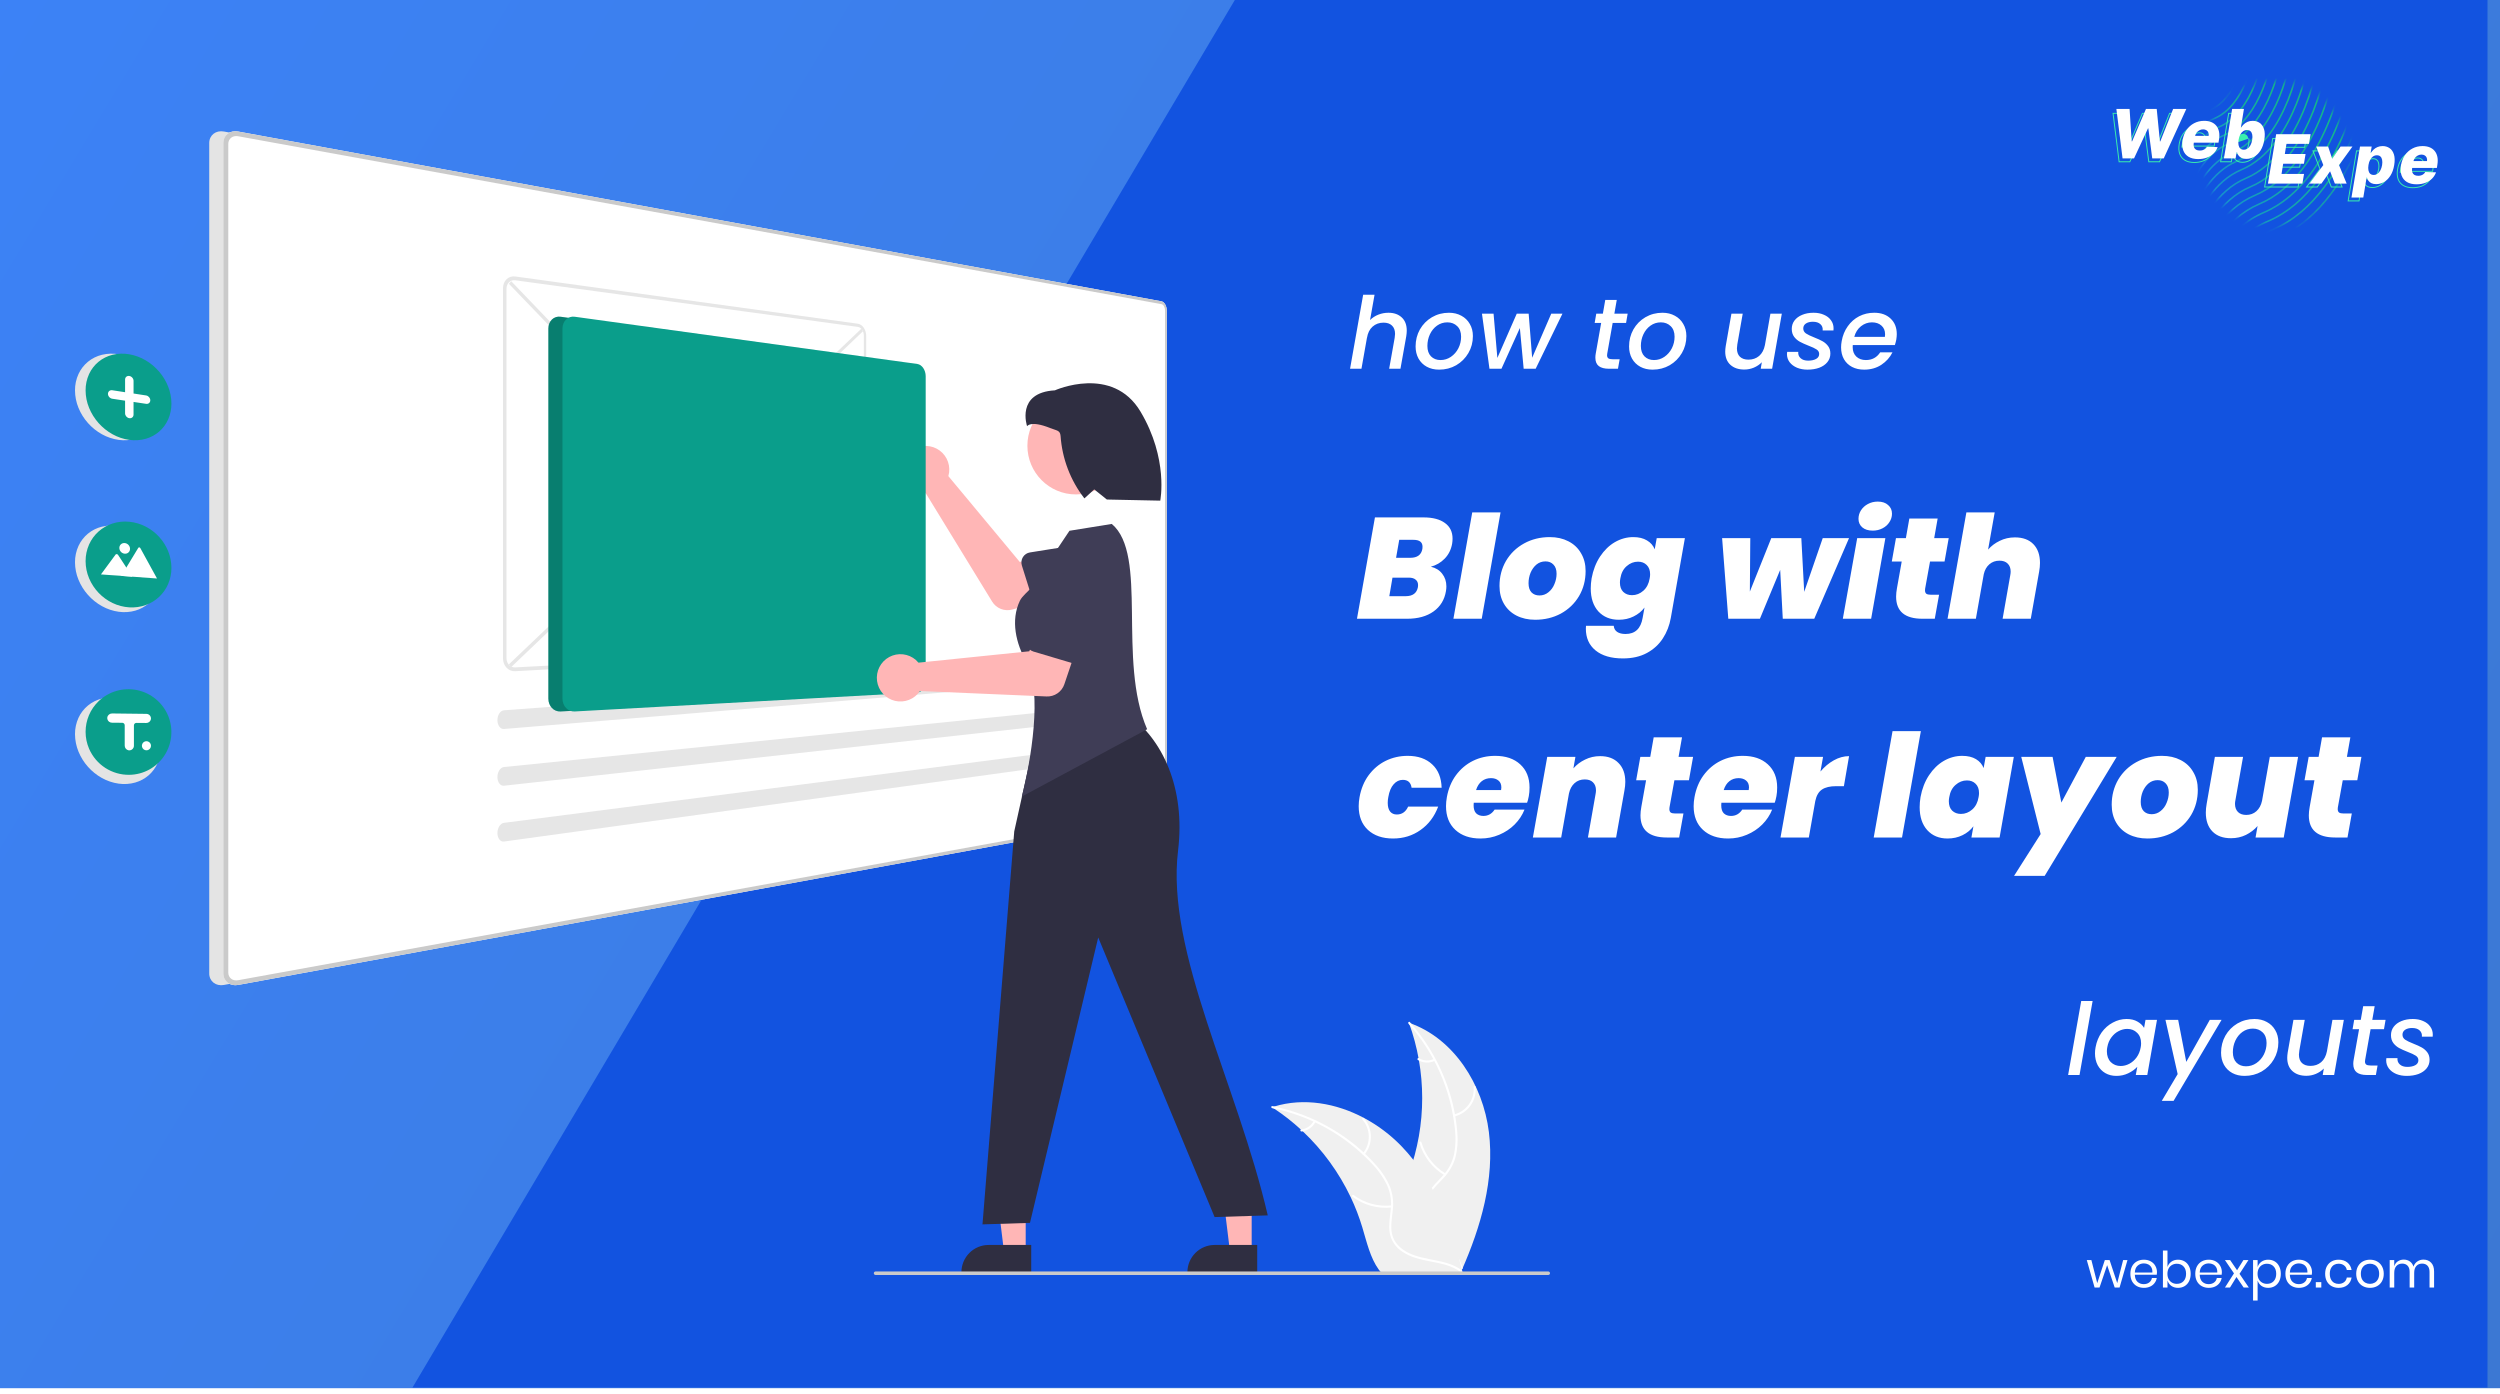 <svg width="400" height="223" viewBox="0 0 400 223" fill="none" xmlns="http://www.w3.org/2000/svg">
<g clip-path="url(#clip0_521_1775)">
<rect width="400" height="222.11" fill="white"/>
<rect width="400" height="222.111" fill="url(#paint0_linear_521_1775)"/>
<g filter="url(#filter0_d_521_1775)">
<path d="M68 222L199.573 0H400V222H68Z" fill="#1253E0"/>
</g>
<g clip-path="url(#clip1_521_1775)">
<path d="M238.221 181.119C237.284 173.555 232.614 166.103 225.426 163.642C228.261 171.427 228.26 179.967 225.425 187.752C224.32 190.75 222.781 193.969 223.82 196.991C224.466 198.871 226.047 200.31 227.815 201.209C229.582 202.109 231.544 202.538 233.481 202.958L233.862 203.274C236.937 196.305 239.158 188.683 238.221 181.119Z" fill="#F0F0F0"/>
<path d="M225.355 163.785C229.541 168.491 232.142 174.402 232.79 180.677C232.953 182.026 232.904 183.392 232.643 184.725C232.348 186.015 231.713 187.202 230.806 188.163C229.978 189.076 229.026 189.914 228.433 191.013C228.138 191.58 227.966 192.204 227.928 192.842C227.89 193.481 227.987 194.12 228.212 194.719C228.735 196.225 229.766 197.452 230.816 198.617C231.982 199.911 233.213 201.236 233.708 202.951C233.768 203.158 234.086 203.053 234.026 202.845C233.164 199.862 230.278 198.167 228.902 195.479C228.26 194.225 227.99 192.77 228.592 191.446C229.119 190.288 230.1 189.424 230.946 188.506C231.845 187.582 232.505 186.451 232.868 185.211C233.195 183.896 233.296 182.534 233.168 181.185C232.929 178.142 232.214 175.155 231.049 172.335C229.739 169.109 227.888 166.132 225.577 163.533C225.434 163.372 225.213 163.625 225.355 163.785H225.355Z" fill="white"/>
<path d="M232.7 178.644C233.734 178.392 234.645 177.78 235.271 176.916C235.897 176.051 236.196 174.992 236.115 173.927C236.098 173.712 235.764 173.728 235.781 173.944C235.858 174.936 235.579 175.922 234.995 176.726C234.41 177.529 233.559 178.097 232.595 178.326C232.385 178.376 232.491 178.694 232.7 178.644Z" fill="white"/>
<path d="M231.287 187.756C229.419 186.636 228.04 184.851 227.425 182.757C227.364 182.549 227.046 182.655 227.107 182.862C227.751 185.04 229.19 186.895 231.136 188.056C231.322 188.166 231.471 187.866 231.287 187.756V187.756Z" fill="white"/>
<path d="M229.428 169.428C229.048 169.609 228.629 169.692 228.209 169.671C227.789 169.65 227.381 169.524 227.021 169.305C226.837 169.192 226.688 169.493 226.871 169.605C227.269 169.845 227.72 169.983 228.184 170.008C228.648 170.033 229.112 169.943 229.533 169.747C229.574 169.731 229.608 169.701 229.628 169.662C229.648 169.622 229.652 169.577 229.64 169.534C229.625 169.492 229.595 169.457 229.556 169.437C229.516 169.417 229.47 169.414 229.428 169.428Z" fill="white"/>
<path d="M203.519 177.151C203.632 177.225 203.745 177.299 203.858 177.375C205.372 178.374 206.802 179.495 208.135 180.726C208.239 180.82 208.344 180.916 208.446 181.013C211.625 184.014 214.222 187.581 216.104 191.534C216.851 193.107 217.478 194.736 217.979 196.405C218.671 198.71 219.239 201.264 220.609 203.149C220.75 203.348 220.903 203.537 221.067 203.716H233.448C233.476 203.702 233.504 203.691 233.533 203.677L234.027 203.699C234.007 203.612 233.985 203.521 233.965 203.433C233.954 203.382 233.939 203.331 233.928 203.28C233.92 203.246 233.911 203.212 233.906 203.181C233.903 203.169 233.9 203.158 233.897 203.149C233.891 203.118 233.883 203.09 233.877 203.062C233.753 202.554 233.625 202.047 233.493 201.539C233.493 201.536 233.493 201.536 233.49 201.533C232.476 197.669 231.132 193.856 229.253 190.369C229.197 190.264 229.14 190.156 229.078 190.051C228.223 188.484 227.241 186.99 226.143 185.583C225.539 184.815 224.897 184.077 224.219 183.374C222.464 181.561 220.436 180.036 218.208 178.855C213.768 176.502 208.626 175.6 203.881 177.038C203.759 177.075 203.641 177.111 203.519 177.151Z" fill="#F0F0F0"/>
<path d="M203.547 177.309C209.712 178.538 215.335 181.685 219.617 186.304C220.556 187.282 221.336 188.403 221.928 189.624C222.466 190.833 222.671 192.164 222.523 193.48C222.41 194.709 222.152 195.954 222.339 197.189C222.443 197.82 222.68 198.422 223.032 198.955C223.385 199.488 223.846 199.94 224.385 200.282C225.706 201.168 227.265 201.525 228.802 201.821C230.509 202.149 232.287 202.463 233.711 203.533C233.884 203.663 234.074 203.387 233.902 203.257C231.424 201.396 228.103 201.786 225.392 200.472C224.127 199.859 223.038 198.859 222.725 197.439C222.451 196.196 222.716 194.913 222.841 193.669C223.004 192.388 222.852 191.086 222.399 189.877C221.871 188.63 221.135 187.481 220.223 186.481C218.207 184.196 215.844 182.243 213.223 180.695C210.241 178.912 206.977 177.653 203.573 176.974C203.362 176.932 203.338 177.267 203.547 177.309V177.309Z" fill="white"/>
<path d="M218.325 184.736C219 183.909 219.36 182.869 219.341 181.801C219.322 180.733 218.926 179.707 218.222 178.905C218.08 178.743 217.822 178.959 217.966 179.121C218.622 179.866 218.991 180.822 219.007 181.817C219.022 182.811 218.683 183.779 218.05 184.544C217.913 184.711 218.189 184.901 218.325 184.736H218.325Z" fill="white"/>
<path d="M222.663 192.864C220.5 193.099 218.328 192.507 216.58 191.206C216.407 191.077 216.217 191.354 216.39 191.483C218.211 192.833 220.472 193.444 222.722 193.195C222.937 193.171 222.876 192.84 222.663 192.864V192.864Z" fill="white"/>
<path d="M210.184 179.353C209.99 179.728 209.705 180.047 209.357 180.284C209.009 180.521 208.607 180.667 208.189 180.71C207.974 180.731 208.035 181.061 208.249 181.04C208.711 180.991 209.154 180.829 209.539 180.568C209.925 180.308 210.241 179.956 210.459 179.545C210.483 179.507 210.492 179.463 210.484 179.419C210.476 179.376 210.452 179.337 210.417 179.311C210.38 179.286 210.336 179.276 210.292 179.284C210.248 179.292 210.21 179.317 210.184 179.353V179.353Z" fill="white"/>
<path d="M183.584 48.212L35.823 21.041C35.523 20.983 35.213 20.987 34.914 21.052C34.642 21.111 34.387 21.231 34.167 21.402C33.953 21.57 33.78 21.786 33.662 22.033C33.538 22.3 33.474 22.591 33.477 22.886V155.747C33.474 156.042 33.537 156.333 33.662 156.6C33.779 156.847 33.952 157.064 34.166 157.232C34.386 157.403 34.641 157.523 34.912 157.582C35.212 157.648 35.521 157.652 35.822 157.594L183.584 130.423C183.706 130.397 183.82 130.34 183.912 130.255C184.02 130.158 184.111 130.043 184.18 129.915C184.26 129.769 184.32 129.613 184.36 129.451C184.403 129.275 184.426 129.094 184.426 128.912V49.727C184.426 49.545 184.404 49.363 184.36 49.187C184.32 49.025 184.26 48.868 184.18 48.722C184.111 48.594 184.021 48.479 183.912 48.382C183.82 48.298 183.706 48.24 183.584 48.214L183.584 48.212Z" fill="#E4E4E4"/>
<path d="M185.844 48.212L38.083 21.041C37.782 20.983 37.473 20.987 37.174 21.052C36.902 21.111 36.647 21.231 36.427 21.402C36.212 21.57 36.039 21.786 35.922 22.033C35.797 22.3 35.734 22.591 35.737 22.886V155.747C35.734 156.042 35.797 156.333 35.922 156.6C36.039 156.847 36.211 157.064 36.426 157.232C36.646 157.403 36.901 157.523 37.172 157.582C37.471 157.648 37.781 157.652 38.082 157.594L185.844 130.423C185.966 130.397 186.079 130.34 186.172 130.255C186.28 130.158 186.371 130.043 186.44 129.915C186.519 129.769 186.58 129.613 186.619 129.451C186.663 129.275 186.685 129.094 186.686 128.912V49.727C186.686 49.545 186.664 49.363 186.62 49.187C186.58 49.025 186.52 48.868 186.44 48.722C186.371 48.594 186.28 48.479 186.172 48.382C186.08 48.298 185.966 48.24 185.844 48.214L185.844 48.212Z" fill="white"/>
<path d="M185.844 48.212L38.083 21.041C37.782 20.983 37.473 20.987 37.174 21.052C36.902 21.111 36.647 21.231 36.427 21.402C36.212 21.57 36.039 21.786 35.922 22.033C35.797 22.3 35.734 22.591 35.737 22.886V155.747C35.734 156.042 35.797 156.333 35.922 156.6C36.039 156.847 36.211 157.064 36.426 157.232C36.646 157.403 36.901 157.523 37.172 157.582C37.471 157.648 37.781 157.652 38.082 157.594L185.844 130.423C185.966 130.397 186.079 130.34 186.172 130.255C186.28 130.158 186.371 130.043 186.44 129.915C186.519 129.769 186.58 129.613 186.619 129.451C186.663 129.275 186.685 129.094 186.686 128.912V49.727C186.686 49.545 186.664 49.363 186.62 49.187C186.58 49.025 186.52 48.868 186.44 48.722C186.371 48.594 186.28 48.479 186.172 48.382C186.08 48.298 185.966 48.24 185.844 48.214L185.844 48.212ZM186.406 128.96C186.406 129.082 186.391 129.203 186.362 129.321C186.335 129.429 186.295 129.533 186.242 129.631C186.196 129.716 186.135 129.793 186.063 129.858C186.001 129.914 185.926 129.952 185.844 129.969L38.085 156.838C37.884 156.876 37.678 156.874 37.479 156.83C37.298 156.79 37.129 156.71 36.982 156.596C36.84 156.484 36.725 156.339 36.647 156.175C36.564 155.998 36.522 155.804 36.524 155.608V23.027C36.522 22.831 36.564 22.637 36.647 22.46C36.724 22.295 36.839 22.151 36.982 22.039C37.128 21.925 37.297 21.845 37.478 21.805C37.677 21.761 37.883 21.758 38.084 21.796L185.844 48.666C185.926 48.683 186.001 48.721 186.063 48.777C186.135 48.842 186.196 48.919 186.242 49.004C186.295 49.102 186.335 49.206 186.362 49.314C186.391 49.432 186.406 49.553 186.406 49.674V128.96L186.406 128.96Z" fill="#CACACA"/>
<path d="M12 62.469C11.993 61.563 12.184 60.666 12.56 59.842C12.911 59.08 13.43 58.409 14.077 57.878C14.729 57.347 15.49 56.968 16.305 56.769C17.187 56.555 18.104 56.527 18.997 56.687C19.934 56.851 20.833 57.186 21.649 57.675C22.456 58.157 23.178 58.769 23.786 59.486C24.389 60.193 24.872 60.995 25.213 61.861C25.553 62.72 25.729 63.635 25.733 64.56C25.739 65.434 25.562 66.299 25.213 67.1C24.884 67.844 24.398 68.507 23.786 69.041C23.166 69.579 22.437 69.975 21.649 70.201C20.787 70.445 19.884 70.507 18.997 70.382V70.382C18.052 70.251 17.14 69.945 16.307 69.479C15.47 69.013 14.717 68.409 14.079 67.692C13.44 66.976 12.926 66.156 12.562 65.267C12.196 64.379 12.005 63.429 12 62.469V62.469Z" fill="#E4E4E4"/>
<path d="M12 89.97C11.993 89.064 12.184 88.167 12.56 87.343C12.911 86.581 13.43 85.91 14.077 85.379C14.729 84.848 15.49 84.469 16.305 84.269C17.187 84.056 18.104 84.028 18.997 84.188C19.934 84.352 20.833 84.687 21.649 85.176C22.456 85.658 23.178 86.27 23.786 86.987C24.389 87.694 24.872 88.496 25.213 89.362C25.553 90.221 25.729 91.136 25.733 92.061C25.739 92.935 25.562 93.8 25.213 94.601C24.884 95.345 24.398 96.007 23.786 96.542C23.166 97.08 22.437 97.476 21.649 97.702C20.787 97.946 19.884 98.008 18.997 97.883V97.883C18.052 97.752 17.14 97.446 16.307 96.98C15.47 96.514 14.717 95.91 14.079 95.192C13.44 94.477 12.926 93.657 12.562 92.768C12.196 91.88 12.005 90.93 12 89.97Z" fill="#E4E4E4"/>
<path d="M12 117.471C11.993 116.565 12.184 115.668 12.56 114.843C12.911 114.082 13.43 113.411 14.077 112.88C14.729 112.349 15.49 111.97 16.305 111.77C17.187 111.557 18.104 111.529 18.997 111.689C19.934 111.853 20.833 112.188 21.649 112.677C22.456 113.159 23.178 113.77 23.786 114.488C24.389 115.195 24.872 115.997 25.213 116.863C25.553 117.722 25.729 118.637 25.733 119.561C25.739 120.435 25.562 121.301 25.213 122.102C24.884 122.846 24.398 123.508 23.786 124.043C23.166 124.581 22.437 124.977 21.649 125.203C20.787 125.447 19.884 125.509 18.997 125.384V125.384C18.052 125.253 17.14 124.947 16.307 124.481C15.47 124.015 14.717 123.411 14.079 122.693C13.44 121.978 12.926 121.158 12.562 120.269C12.196 119.381 12.005 118.431 12 117.471Z" fill="#E4E4E4"/>
<path d="M13.695 62.469C13.688 61.563 13.879 60.666 14.255 59.842C14.606 59.08 15.125 58.409 15.772 57.878C16.424 57.347 17.185 56.968 18 56.769C18.882 56.555 19.799 56.527 20.692 56.687C21.629 56.851 22.528 57.186 23.344 57.675C24.151 58.157 24.872 58.769 25.481 59.486C26.084 60.193 26.566 60.995 26.907 61.861C27.247 62.72 27.424 63.635 27.428 64.56C27.434 65.434 27.257 66.299 26.907 67.1C26.579 67.844 26.092 68.507 25.481 69.041C24.861 69.579 24.132 69.975 23.344 70.201C22.482 70.445 21.579 70.507 20.692 70.382V70.382C19.747 70.251 18.835 69.945 18.002 69.479C17.164 69.013 16.412 68.409 15.774 67.692C15.135 66.976 14.621 66.156 14.257 65.267C13.891 64.379 13.7 63.429 13.695 62.469V62.469Z" fill="#0A9E8B"/>
<path d="M13.695 89.783C13.691 88.863 13.882 87.953 14.255 87.113C14.609 86.321 15.126 85.614 15.772 85.037C16.418 84.461 17.177 84.026 18 83.761C18.869 83.484 19.785 83.388 20.692 83.481C21.618 83.572 22.518 83.84 23.344 84.272C24.148 84.692 24.871 85.251 25.481 85.924C26.086 86.589 26.569 87.357 26.907 88.192C27.25 89.038 27.427 89.942 27.427 90.855C27.431 91.742 27.254 92.62 26.907 93.435C26.574 94.211 26.086 94.91 25.473 95.489C24.86 96.068 24.136 96.514 23.344 96.8C22.495 97.106 21.592 97.235 20.692 97.178V97.178C19.758 97.12 18.844 96.881 18.001 96.475C16.318 95.662 14.987 94.263 14.257 92.538C13.889 91.666 13.698 90.73 13.695 89.783V89.783Z" fill="#0A9E8B"/>
<path d="M13.695 117.096C13.694 116.181 13.877 115.275 14.234 114.433C14.591 113.591 15.114 112.831 15.772 112.197C16.581 111.42 17.566 110.852 18.643 110.542C19.719 110.233 20.855 110.191 21.951 110.42C23.047 110.65 24.071 111.144 24.934 111.86C25.798 112.575 26.474 113.491 26.906 114.528C27.33 115.56 27.496 116.681 27.39 117.792C27.283 118.903 26.906 119.971 26.293 120.903C25.68 121.835 24.849 122.601 23.873 123.136C22.896 123.671 21.804 123.957 20.692 123.97C19.33 123.99 17.993 123.606 16.848 122.866C15.703 122.126 14.802 121.062 14.257 119.81C13.886 118.953 13.695 118.03 13.695 117.096V117.096Z" fill="#0A9E8B"/>
<path d="M17.963 62.438L20.014 62.755V60.724C20.013 60.637 20.031 60.55 20.067 60.469C20.1 60.395 20.15 60.329 20.212 60.277C20.275 60.225 20.348 60.187 20.427 60.166C20.513 60.144 20.603 60.14 20.691 60.155C20.784 60.17 20.873 60.202 20.954 60.25C21.035 60.297 21.108 60.357 21.169 60.428C21.231 60.499 21.28 60.579 21.315 60.666C21.35 60.752 21.368 60.843 21.369 60.936V62.963L23.381 63.273C23.473 63.288 23.561 63.319 23.641 63.366C23.801 63.459 23.926 63.604 23.995 63.776C24.029 63.862 24.047 63.953 24.047 64.045C24.048 64.132 24.03 64.218 23.995 64.298C23.962 64.371 23.914 64.436 23.854 64.489C23.792 64.541 23.72 64.579 23.642 64.6C23.558 64.623 23.469 64.628 23.383 64.614L21.367 64.311V66.334C21.368 66.422 21.35 66.509 21.314 66.589C21.281 66.664 21.232 66.73 21.17 66.783C21.107 66.836 21.034 66.875 20.955 66.896C20.869 66.92 20.78 66.925 20.692 66.912C20.599 66.898 20.51 66.867 20.428 66.821C20.347 66.775 20.274 66.715 20.212 66.645C20.151 66.575 20.102 66.496 20.067 66.409C20.032 66.323 20.015 66.231 20.014 66.138V64.108L17.963 63.799C17.869 63.784 17.778 63.753 17.695 63.705C17.613 63.658 17.539 63.598 17.476 63.526C17.414 63.456 17.364 63.376 17.329 63.289C17.293 63.202 17.275 63.108 17.274 63.014C17.274 62.926 17.292 62.838 17.329 62.757C17.363 62.682 17.413 62.616 17.476 62.563C17.54 62.51 17.615 62.471 17.695 62.45C17.783 62.428 17.874 62.423 17.963 62.438V62.438Z" fill="white"/>
<path d="M19.403 92.143L25.099 92.558H25.12L22.449 87.689C22.432 87.659 22.409 87.633 22.38 87.614C22.365 87.604 22.35 87.596 22.334 87.591C22.318 87.585 22.301 87.581 22.284 87.579C22.267 87.578 22.251 87.579 22.234 87.582C22.219 87.585 22.203 87.59 22.189 87.597C22.16 87.611 22.136 87.634 22.12 87.662L20.302 90.66L20.214 90.805L19.403 92.143Z" fill="white"/>
<path d="M16.152 91.906L21.178 92.272L20.214 90.805L20.145 90.698L18.882 88.774C18.859 88.744 18.831 88.719 18.799 88.699C18.784 88.69 18.768 88.682 18.751 88.676C18.733 88.67 18.715 88.665 18.696 88.663C18.678 88.66 18.66 88.66 18.642 88.661C18.625 88.662 18.608 88.665 18.591 88.67C18.574 88.675 18.558 88.681 18.543 88.69C18.528 88.698 18.514 88.708 18.501 88.72L18.496 88.725L18.491 88.73L18.487 88.735L18.483 88.741L16.152 91.906Z" fill="white"/>
<path d="M19.953 86.888C20.068 86.898 20.181 86.931 20.285 86.984C20.387 87.035 20.478 87.105 20.556 87.189C20.633 87.273 20.695 87.37 20.738 87.475C20.782 87.582 20.805 87.696 20.805 87.811C20.806 87.923 20.783 88.034 20.738 88.136C20.696 88.233 20.634 88.32 20.556 88.391C20.478 88.463 20.385 88.517 20.285 88.551C20.178 88.587 20.065 88.6 19.953 88.59C19.837 88.581 19.723 88.549 19.619 88.496C19.517 88.444 19.425 88.375 19.347 88.291C19.269 88.207 19.207 88.11 19.163 88.004C19.119 87.897 19.096 87.782 19.096 87.666C19.095 87.554 19.118 87.443 19.163 87.34C19.206 87.243 19.269 87.156 19.347 87.085C19.426 87.014 19.519 86.96 19.619 86.927C19.727 86.891 19.84 86.878 19.953 86.888V86.888Z" fill="white"/>
<path d="M81.423 106.294L137.829 52.58L138.071 53.005L81.776 106.748L81.423 106.294Z" fill="#E6E6E6"/>
<path d="M81.432 45.414L81.786 44.988L138.065 103.626L137.823 104.03L81.432 45.414Z" fill="#E6E6E6"/>
<path d="M137.258 51.795L82.429 44.235C82.175 44.199 81.917 44.221 81.673 44.3C81.441 44.377 81.23 44.505 81.054 44.675C80.872 44.852 80.729 45.064 80.634 45.299C80.531 45.558 80.478 45.836 80.48 46.115V105.353C80.479 105.636 80.531 105.917 80.634 106.18C80.73 106.426 80.872 106.65 81.053 106.84C81.228 107.024 81.439 107.169 81.673 107.266C81.912 107.364 82.17 107.407 82.429 107.393L137.258 104.362C137.443 104.35 137.622 104.291 137.779 104.192C137.945 104.087 138.089 103.95 138.203 103.789C138.329 103.613 138.425 103.418 138.488 103.211C138.558 102.987 138.593 102.753 138.593 102.518V53.748C138.593 53.51 138.558 53.273 138.488 53.045C138.424 52.832 138.328 52.629 138.203 52.444C138.089 52.274 137.946 52.126 137.779 52.007C137.625 51.896 137.446 51.824 137.258 51.795V51.795ZM82.429 106.783C82.245 106.793 82.06 106.762 81.89 106.691C81.723 106.622 81.572 106.518 81.448 106.387C81.319 106.25 81.217 106.09 81.149 105.914C81.076 105.726 81.038 105.526 81.039 105.324V46.188C81.038 45.989 81.075 45.792 81.149 45.607C81.216 45.439 81.318 45.287 81.448 45.161C81.573 45.039 81.724 44.948 81.89 44.893C82.064 44.836 82.248 44.82 82.429 44.845L137.258 52.303C137.393 52.323 137.52 52.375 137.631 52.454C137.75 52.539 137.853 52.645 137.934 52.766C138.023 52.898 138.092 53.043 138.138 53.196C138.188 53.358 138.213 53.527 138.214 53.698V102.538C138.214 102.706 138.188 102.873 138.138 103.034C138.093 103.182 138.024 103.321 137.934 103.447C137.853 103.562 137.75 103.659 137.631 103.734C137.518 103.805 137.39 103.846 137.258 103.854L82.429 106.783Z" fill="#E6E6E6"/>
<path d="M80.612 113.648C80.467 113.664 80.328 113.719 80.209 113.806C80.079 113.902 79.968 114.022 79.882 114.16C79.785 114.314 79.712 114.482 79.664 114.659C79.612 114.851 79.586 115.05 79.589 115.249C79.59 115.44 79.618 115.63 79.674 115.812C79.721 115.973 79.796 116.124 79.894 116.26C79.979 116.38 80.09 116.479 80.218 116.55C80.339 116.617 80.476 116.648 80.613 116.64L176.601 108.662C176.677 108.656 176.749 108.623 176.804 108.569C176.874 108.502 176.93 108.422 176.971 108.334C177.022 108.226 177.06 108.112 177.084 107.994C177.112 107.858 177.127 107.72 177.128 107.581C177.129 107.443 177.117 107.306 177.09 107.171C177.068 107.056 177.032 106.945 176.982 106.84C176.944 106.755 176.888 106.68 176.82 106.619C176.764 106.569 176.692 106.543 176.618 106.544H176.601L80.612 113.648Z" fill="#E6E6E6"/>
<path d="M80.612 122.727C80.466 122.747 80.327 122.805 80.209 122.895C80.079 122.994 79.968 123.117 79.882 123.257C79.785 123.413 79.712 123.583 79.664 123.761C79.612 123.955 79.586 124.155 79.589 124.355C79.59 124.546 79.618 124.735 79.674 124.916C79.721 125.075 79.796 125.225 79.894 125.358C79.979 125.475 80.09 125.572 80.217 125.639C80.339 125.703 80.476 125.73 80.613 125.718L176.601 115.09C176.678 115.081 176.749 115.046 176.804 114.991C176.874 114.922 176.93 114.841 176.971 114.752C177.022 114.642 177.06 114.526 177.084 114.407C177.112 114.27 177.127 114.131 177.128 113.992C177.129 113.855 177.117 113.718 177.09 113.583C177.069 113.47 177.032 113.359 176.982 113.255C176.943 113.172 176.888 113.099 176.819 113.039C176.763 112.991 176.691 112.966 176.617 112.97H176.6L80.612 122.727Z" fill="#E6E6E6"/>
<path d="M80.612 131.658C80.465 131.682 80.326 131.744 80.209 131.837C80.079 131.94 79.968 132.066 79.882 132.208C79.785 132.367 79.712 132.539 79.664 132.719C79.612 132.913 79.587 133.113 79.589 133.314C79.59 133.504 79.618 133.692 79.674 133.873C79.721 134.03 79.796 134.178 79.894 134.309C79.979 134.424 80.09 134.517 80.217 134.581C80.34 134.641 80.477 134.665 80.613 134.649L176.601 121.414C176.678 121.403 176.75 121.366 176.804 121.309C176.873 121.239 176.93 121.156 176.971 121.065C177.022 120.954 177.059 120.837 177.084 120.717C177.112 120.58 177.127 120.441 177.128 120.301C177.129 120.165 177.117 120.028 177.09 119.894C177.069 119.781 177.032 119.671 176.982 119.568C176.944 119.487 176.888 119.415 176.819 119.357C176.762 119.311 176.69 119.288 176.617 119.293H176.6L80.612 131.658Z" fill="#E6E6E6"/>
<path d="M23.43 114.22L17.951 114.154C17.859 114.151 17.768 114.164 17.681 114.192C17.597 114.22 17.518 114.262 17.449 114.316C17.379 114.37 17.319 114.436 17.272 114.511C17.224 114.588 17.19 114.672 17.172 114.761C17.154 114.867 17.16 114.976 17.188 115.08C17.203 115.132 17.222 115.182 17.247 115.229C17.299 115.326 17.37 115.411 17.457 115.477C17.588 115.576 17.747 115.631 17.911 115.632L19.559 115.647C19.637 115.647 19.712 115.671 19.777 115.714C19.842 115.757 19.893 115.818 19.923 115.89C19.944 115.938 19.954 115.991 19.954 116.043V119.288C19.95 119.467 20.01 119.642 20.122 119.781C20.235 119.92 20.392 120.016 20.568 120.05C20.727 120.077 20.891 120.051 21.034 119.975C21.177 119.9 21.291 119.78 21.359 119.633C21.404 119.536 21.427 119.431 21.427 119.324V116.052C21.427 116.001 21.438 115.951 21.457 115.904C21.476 115.856 21.505 115.814 21.541 115.778C21.577 115.741 21.62 115.713 21.667 115.693C21.714 115.674 21.764 115.664 21.815 115.664L21.819 115.664L23.393 115.676C23.569 115.682 23.741 115.625 23.878 115.515C24.016 115.406 24.111 115.25 24.145 115.077C24.162 114.973 24.157 114.865 24.129 114.763C24.101 114.66 24.052 114.565 23.984 114.484C23.916 114.402 23.831 114.337 23.736 114.291C23.64 114.245 23.536 114.221 23.43 114.22V114.22Z" fill="white"/>
<path d="M23.43 118.591C23.587 118.591 23.739 118.641 23.864 118.735C23.99 118.828 24.082 118.96 24.127 119.11C24.172 119.26 24.168 119.421 24.115 119.568C24.062 119.716 23.963 119.842 23.833 119.929C23.703 120.016 23.548 120.058 23.392 120.05C23.236 120.041 23.087 119.983 22.966 119.883C22.846 119.783 22.761 119.646 22.724 119.494C22.687 119.342 22.7 119.181 22.761 119.037C22.816 118.905 22.909 118.792 23.028 118.712C23.148 118.633 23.288 118.591 23.43 118.591V118.591Z" fill="white"/>
<path d="M151.859 75.594C151.834 75.792 151.793 75.987 151.737 76.179L163.159 89.905L167.425 89.167L169.376 95.484L161.95 97.526C161.35 97.691 160.713 97.657 160.135 97.427C159.556 97.198 159.067 96.787 158.742 96.255L148.126 78.921C147.36 78.923 146.611 78.691 145.98 78.256C145.349 77.821 144.864 77.203 144.591 76.485C144.318 75.767 144.27 74.982 144.452 74.235C144.634 73.489 145.038 72.815 145.611 72.305C146.184 71.794 146.897 71.471 147.658 71.378C148.418 71.285 149.189 71.426 149.867 71.783C150.545 72.14 151.099 72.696 151.455 73.377C151.811 74.057 151.952 74.831 151.859 75.594V75.594Z" fill="#FFB6B6"/>
<path d="M163.665 89.14C163.787 88.942 163.95 88.772 164.143 88.642C164.337 88.513 164.556 88.427 164.785 88.391L172.799 87.108C173.932 86.749 175.162 86.856 176.217 87.405C177.272 87.954 178.068 88.901 178.428 90.038C178.789 91.175 178.686 92.409 178.142 93.469C177.598 94.53 176.656 95.331 175.525 95.696L168.203 99.269C167.994 99.371 167.765 99.427 167.533 99.432C167.301 99.437 167.07 99.392 166.857 99.3C166.643 99.208 166.452 99.071 166.296 98.898C166.141 98.725 166.024 98.52 165.954 98.297L163.498 90.481C163.428 90.259 163.407 90.024 163.436 89.792C163.464 89.561 163.542 89.338 163.665 89.14V89.14Z" fill="#3F3D56"/>
<path d="M164.112 200.328H160.648L159.001 186.921L164.112 186.921L164.112 200.328Z" fill="#FFB6B6"/>
<path d="M164.995 203.697L153.828 203.697V203.555C153.828 202.398 154.286 201.289 155.101 200.471C155.916 199.653 157.022 199.193 158.174 199.193H158.175L164.995 199.193L164.995 203.697Z" fill="#2F2E41"/>
<path d="M200.269 200.328H196.806L195.158 186.921L200.27 186.921L200.269 200.328Z" fill="#FFB6B6"/>
<path d="M201.152 203.697L189.985 203.697V203.555C189.986 202.398 190.444 201.289 191.259 200.471C192.074 199.653 193.179 199.193 194.332 199.193H194.332L201.152 199.193L201.152 203.697Z" fill="#2F2E41"/>
<path d="M165.464 118.662L180.471 114.31C185.937 118.201 189.712 126.002 188.49 136.095C186.519 152.359 197.924 173.272 202.843 194.462L194.338 194.73L175.714 149.997L164.795 195.661L157.198 195.901L162.278 133.026L165.464 118.662Z" fill="#2F2E41"/>
<path d="M172.146 79.108C176.434 79.108 179.909 75.62 179.909 71.317C179.909 67.013 176.434 63.525 172.146 63.525C167.859 63.525 164.383 67.013 164.383 71.317C164.383 75.62 167.859 79.108 172.146 79.108Z" fill="#FFB6B6"/>
<path d="M164.247 105.963C162.531 102.94 161.684 99.268 163.177 96.129C163.553 95.338 164.578 94.591 165.115 93.9L171.113 84.924L177.886 83.83C183.747 88.764 178.74 105.62 183.542 116.678L163.486 127.451C164.92 121.956 166.855 110.557 164.247 105.963Z" fill="#3F3D56"/>
<path d="M164.334 68.197C164.334 68.197 164.86 67.219 168.006 68.48C169.107 68.921 169.624 68.82 169.695 69.78C169.951 73.394 171.267 76.85 173.48 79.713L173.503 79.744L175.077 78.303L177.099 79.924L185.64 80.104C185.64 80.104 186.988 73.44 182.493 65.876C177.998 58.311 168.784 62.454 168.784 62.454C162.491 62.814 164.334 68.197 164.334 68.197Z" fill="#2F2E41"/>
<path d="M144.515 58.237L89.686 50.677C89.432 50.641 89.174 50.663 88.93 50.742C88.698 50.819 88.487 50.947 88.311 51.117C88.129 51.293 87.986 51.506 87.891 51.741C87.787 52 87.735 52.277 87.737 52.557V111.794C87.736 112.078 87.788 112.359 87.891 112.622C87.987 112.868 88.129 113.092 88.311 113.282C88.485 113.466 88.696 113.611 88.93 113.708C89.169 113.806 89.427 113.849 89.686 113.835L144.515 110.804C144.7 110.792 144.879 110.733 145.036 110.634C145.202 110.529 145.346 110.392 145.46 110.231C145.585 110.055 145.682 109.86 145.745 109.653C145.815 109.429 145.85 109.195 145.85 108.96V60.19C145.85 59.952 145.815 59.715 145.745 59.487C145.681 59.274 145.585 59.071 145.46 58.886C145.346 58.716 145.203 58.568 145.036 58.448C144.882 58.338 144.703 58.265 144.515 58.237Z" fill="#0A9E8B"/>
<path opacity="0.2" d="M144.515 58.237L89.686 50.677C89.432 50.641 89.174 50.663 88.93 50.742C88.698 50.819 88.487 50.947 88.311 51.117C88.129 51.293 87.986 51.506 87.891 51.741C87.787 52 87.735 52.277 87.737 52.557V111.794C87.736 112.078 87.788 112.359 87.891 112.622C87.987 112.868 88.129 113.092 88.311 113.282C88.485 113.466 88.696 113.611 88.93 113.708C89.169 113.806 89.427 113.849 89.686 113.835L144.515 110.804C144.7 110.792 144.879 110.733 145.036 110.634C145.202 110.529 145.346 110.392 145.46 110.231C145.585 110.055 145.682 109.86 145.745 109.653C145.815 109.429 145.85 109.195 145.85 108.96V60.19C145.85 59.952 145.815 59.715 145.745 59.487C145.681 59.274 145.585 59.071 145.46 58.886C145.346 58.716 145.203 58.568 145.036 58.448C144.882 58.338 144.703 58.265 144.515 58.237Z" fill="black"/>
<path d="M146.775 58.237L91.946 50.677C91.692 50.641 91.434 50.663 91.19 50.742C90.958 50.819 90.746 50.947 90.571 51.117C90.389 51.293 90.246 51.506 90.151 51.741C90.047 52 89.995 52.277 89.997 52.557V111.794C89.996 112.078 90.048 112.359 90.151 112.622C90.247 112.868 90.389 113.092 90.57 113.282C90.745 113.466 90.956 113.611 91.19 113.708C91.429 113.806 91.687 113.849 91.945 113.835L146.775 110.804C146.96 110.792 147.139 110.733 147.296 110.634C147.462 110.529 147.606 110.392 147.72 110.231C147.845 110.055 147.942 109.86 148.005 109.653C148.075 109.429 148.11 109.195 148.11 108.96V60.19C148.11 59.952 148.074 59.715 148.005 59.487C147.941 59.274 147.845 59.071 147.72 58.886C147.606 58.716 147.462 58.568 147.296 58.448C147.141 58.338 146.963 58.265 146.775 58.237Z" fill="#0A9E8B"/>
<path d="M146.54 105.596C146.689 105.728 146.827 105.871 146.954 106.025L164.681 104.206L166.459 100.245L172.766 102.157L170.297 109.477C170.098 110.068 169.712 110.579 169.199 110.932C168.686 111.285 168.073 111.461 167.451 111.434L147.198 110.563C146.771 111.202 146.16 111.694 145.448 111.976C144.735 112.257 143.954 112.315 143.208 112.14C142.462 111.965 141.787 111.566 141.273 110.997C140.758 110.428 140.428 109.714 140.327 108.952C140.226 108.19 140.359 107.416 140.707 106.731C141.056 106.047 141.604 105.485 142.278 105.12C142.953 104.756 143.722 104.606 144.483 104.691C145.244 104.776 145.961 105.092 146.54 105.596V105.596Z" fill="#FFB6B6"/>
<path d="M164.332 103.358C164.236 103.145 164.188 102.914 164.189 102.681C164.19 102.448 164.242 102.218 164.34 102.006L167.766 94.623C168.104 93.479 168.88 92.516 169.924 91.946C170.968 91.375 172.195 91.244 173.336 91.58C174.477 91.916 175.438 92.692 176.009 93.739C176.58 94.785 176.715 96.016 176.383 97.162L175.235 105.252C175.202 105.483 175.12 105.704 174.995 105.9C174.869 106.096 174.703 106.263 174.508 106.389C174.312 106.515 174.092 106.597 173.862 106.629C173.632 106.662 173.397 106.645 173.174 106.579L165.346 104.247C165.123 104.18 164.917 104.067 164.742 103.913C164.567 103.76 164.427 103.57 164.332 103.358V103.358Z" fill="#3F3D56"/>
<path d="M247.718 204H140.093C140.018 204 139.946 203.97 139.893 203.917C139.84 203.864 139.81 203.792 139.81 203.716C139.81 203.641 139.84 203.569 139.893 203.516C139.946 203.463 140.018 203.433 140.093 203.433H247.718C247.792 203.433 247.864 203.463 247.917 203.516C247.97 203.569 248 203.641 248 203.716C248 203.792 247.97 203.864 247.917 203.917C247.864 203.97 247.792 204 247.718 204Z" fill="#CACACA"/>
</g>
<g filter="url(#filter1_d_521_1775)">
<path d="M230.341 84.994C230.172 85.945 229.774 86.742 229.145 87.386C228.532 88.015 227.796 88.444 226.937 88.674C227.719 88.858 228.325 89.234 228.754 89.801C229.199 90.368 229.421 91.043 229.421 91.825C229.421 92.07 229.398 92.323 229.352 92.584C229.122 93.964 228.463 95.045 227.374 95.827C226.285 96.609 224.875 97 223.142 97H215.115L217.99 80.785H225.764C227.236 80.785 228.378 81.084 229.191 81.682C230.004 82.265 230.41 83.1 230.41 84.189C230.41 84.45 230.387 84.718 230.341 84.994ZM225.58 85.822C225.595 85.745 225.603 85.63 225.603 85.477C225.603 84.741 225.12 84.373 224.154 84.373H221.877L221.371 87.248H223.648C224.767 87.248 225.411 86.773 225.58 85.822ZM224.867 91.94C224.882 91.863 224.89 91.756 224.89 91.618C224.89 91.235 224.76 90.943 224.499 90.744C224.254 90.529 223.886 90.422 223.395 90.422H220.796L220.29 93.389H222.912C224.031 93.389 224.683 92.906 224.867 91.94ZM238.09 79.98L235.077 97H230.546L233.559 79.98H238.09ZM243.624 97.161C242.505 97.161 241.508 96.939 240.634 96.494C239.775 96.049 239.108 95.421 238.633 94.608C238.158 93.795 237.92 92.845 237.92 91.756C237.92 90.284 238.265 88.95 238.955 87.754C239.66 86.558 240.626 85.623 241.853 84.948C243.08 84.273 244.452 83.936 245.97 83.936C247.089 83.936 248.078 84.158 248.937 84.603C249.811 85.048 250.486 85.684 250.961 86.512C251.452 87.325 251.697 88.275 251.697 89.364C251.697 90.851 251.344 92.193 250.639 93.389C249.934 94.57 248.968 95.497 247.741 96.172C246.514 96.831 245.142 97.161 243.624 97.161ZM244.314 93.274C244.851 93.274 245.326 93.105 245.74 92.768C246.169 92.431 246.491 91.994 246.706 91.457C246.936 90.92 247.051 90.368 247.051 89.801C247.051 89.157 246.882 88.666 246.545 88.329C246.223 87.992 245.801 87.823 245.28 87.823C244.728 87.823 244.245 87.992 243.831 88.329C243.432 88.666 243.118 89.103 242.888 89.64C242.673 90.177 242.566 90.736 242.566 91.319C242.566 91.963 242.727 92.454 243.049 92.791C243.371 93.113 243.793 93.274 244.314 93.274ZM259.327 83.936C260.201 83.936 260.929 84.112 261.512 84.465C262.11 84.818 262.524 85.293 262.754 85.891L263.076 84.097H267.584L265.33 96.862C265.115 98.073 264.694 99.162 264.065 100.128C263.436 101.109 262.585 101.891 261.512 102.474C260.439 103.057 259.158 103.348 257.671 103.348C255.785 103.348 254.321 102.919 253.278 102.06C252.251 101.217 251.737 100.059 251.737 98.587L251.76 98.127H256.199C256.23 98.541 256.406 98.863 256.728 99.093C257.065 99.323 257.518 99.438 258.085 99.438C259.618 99.438 260.531 98.579 260.822 96.862L261.121 95.206C260.676 95.804 260.094 96.279 259.373 96.632C258.668 96.985 257.878 97.161 257.004 97.161C255.655 97.161 254.566 96.716 253.738 95.827C252.925 94.922 252.519 93.696 252.519 92.147C252.519 91.641 252.565 91.104 252.657 90.537C252.902 89.203 253.355 88.038 254.014 87.041C254.673 86.044 255.463 85.278 256.383 84.741C257.318 84.204 258.3 83.936 259.327 83.936ZM261.949 90.537C261.995 90.307 262.018 90.092 262.018 89.893C262.018 89.249 261.834 88.751 261.466 88.398C261.113 88.045 260.653 87.869 260.086 87.869C259.411 87.869 258.806 88.107 258.269 88.582C257.732 89.042 257.395 89.694 257.257 90.537C257.211 90.767 257.188 90.989 257.188 91.204C257.188 91.848 257.364 92.346 257.717 92.699C258.085 93.052 258.553 93.228 259.12 93.228C259.795 93.228 260.4 92.99 260.937 92.515C261.474 92.04 261.811 91.38 261.949 90.537ZM293.847 84.097L288.281 97H283.244L282.83 89.18L279.587 97H274.527L273.538 84.097H278.046L277.977 92.653L281.404 84.097H286.211L286.671 92.699L289.638 84.097H293.847ZM297.636 82.901C296.931 82.901 296.371 82.725 295.957 82.372C295.559 82.019 295.359 81.567 295.359 81.015C295.359 80.524 295.49 80.072 295.75 79.658C296.026 79.229 296.394 78.891 296.854 78.646C297.33 78.385 297.859 78.255 298.441 78.255C299.147 78.255 299.699 78.439 300.097 78.807C300.511 79.16 300.718 79.62 300.718 80.187C300.718 80.678 300.58 81.13 300.304 81.544C300.044 81.958 299.676 82.288 299.2 82.533C298.725 82.778 298.204 82.901 297.636 82.901ZM299.66 84.097L297.383 97H292.852L295.152 84.097H299.66ZM306.023 92.17C306.007 92.247 306 92.339 306 92.446C306 92.691 306.069 92.875 306.207 92.998C306.36 93.105 306.605 93.159 306.943 93.159H308.254L307.564 97H305.586C302.78 97 301.377 95.819 301.377 93.458C301.377 93.059 301.423 92.607 301.515 92.101L302.274 87.846H300.687L301.354 84.097H302.941L303.493 80.969H308.024L307.472 84.097H309.795L309.128 87.846H306.805L306.023 92.17ZM320.395 83.982C321.652 83.982 322.634 84.342 323.339 85.063C324.044 85.784 324.397 86.788 324.397 88.076C324.397 88.521 324.351 88.988 324.259 89.479L322.925 97H318.417L319.636 90.077C319.682 89.847 319.705 89.64 319.705 89.456C319.705 88.904 319.544 88.475 319.222 88.168C318.915 87.861 318.478 87.708 317.911 87.708C317.282 87.708 316.746 87.9 316.301 88.283C315.856 88.666 315.557 89.195 315.404 89.87L314.139 97H309.608L312.621 79.98H317.152L316.094 85.937C316.6 85.354 317.221 84.887 317.957 84.534C318.693 84.166 319.506 83.982 320.395 83.982ZM215.529 125.537C215.774 124.188 216.257 123.022 216.978 122.041C217.714 121.044 218.619 120.278 219.692 119.741C220.781 119.204 221.961 118.936 223.234 118.936C224.875 118.936 226.178 119.388 227.144 120.293C228.11 121.182 228.616 122.432 228.662 124.042H223.855C223.732 123.199 223.265 122.777 222.452 122.777C221.885 122.777 221.394 123.015 220.98 123.49C220.566 123.95 220.282 124.632 220.129 125.537C220.068 125.844 220.037 126.15 220.037 126.457C220.037 127.07 220.167 127.538 220.428 127.86C220.689 128.167 221.041 128.32 221.486 128.32C222.314 128.32 222.92 127.898 223.303 127.055H228.11C227.512 128.65 226.569 129.899 225.281 130.804C224.008 131.709 222.544 132.161 220.888 132.161C219.201 132.161 217.86 131.701 216.863 130.781C215.882 129.861 215.391 128.596 215.391 126.986C215.391 126.526 215.437 126.043 215.529 125.537ZM237.228 118.936C238.914 118.936 240.248 119.388 241.23 120.293C242.226 121.198 242.725 122.432 242.725 123.996C242.725 124.517 242.686 124.977 242.61 125.376C242.518 125.867 242.426 126.219 242.334 126.434H233.801C233.785 126.526 233.778 126.664 233.778 126.848C233.778 127.431 233.916 127.86 234.192 128.136C234.483 128.412 234.866 128.55 235.342 128.55C236.093 128.55 236.691 128.213 237.136 127.538H241.92C241.567 128.427 241.038 129.225 240.333 129.93C239.643 130.62 238.822 131.164 237.872 131.563C236.936 131.962 235.94 132.161 234.882 132.161C233.195 132.161 231.853 131.701 230.857 130.781C229.86 129.861 229.362 128.596 229.362 126.986C229.362 126.526 229.408 126.043 229.5 125.537C229.745 124.188 230.228 123.022 230.949 122.041C231.685 121.044 232.589 120.278 233.663 119.741C234.751 119.204 235.94 118.936 237.228 118.936ZM238.171 124.41C238.201 124.195 238.217 124.057 238.217 123.996C238.217 123.505 238.063 123.137 237.757 122.892C237.45 122.631 237.051 122.501 236.561 122.501C235.993 122.501 235.503 122.662 235.089 122.984C234.675 123.306 234.368 123.781 234.169 124.41H238.171ZM254.023 118.982C255.28 118.982 256.261 119.35 256.967 120.086C257.687 120.807 258.048 121.811 258.048 123.099C258.048 123.528 258.002 123.988 257.91 124.479L256.576 132H252.068L253.287 125.077C253.333 124.847 253.356 124.64 253.356 124.456C253.356 123.904 253.195 123.475 252.873 123.168C252.566 122.861 252.129 122.708 251.562 122.708C250.918 122.708 250.373 122.907 249.929 123.306C249.484 123.705 249.185 124.257 249.032 124.962L247.79 132H243.259L245.559 119.097H250.067L249.745 120.937C250.251 120.354 250.872 119.887 251.608 119.534C252.344 119.166 253.149 118.982 254.023 118.982ZM265.121 127.17C265.106 127.247 265.098 127.339 265.098 127.446C265.098 127.691 265.167 127.875 265.305 127.998C265.458 128.105 265.704 128.159 266.041 128.159H267.352L266.662 132H264.684C261.878 132 260.475 130.819 260.475 128.458C260.475 128.059 260.521 127.607 260.613 127.101L261.372 122.846H259.785L260.452 119.097H262.039L262.591 115.969H267.122L266.57 119.097H268.893L268.226 122.846H265.903L265.121 127.17ZM276.849 118.936C278.535 118.936 279.869 119.388 280.851 120.293C281.847 121.198 282.346 122.432 282.346 123.996C282.346 124.517 282.307 124.977 282.231 125.376C282.139 125.867 282.047 126.219 281.955 126.434H273.422C273.406 126.526 273.399 126.664 273.399 126.848C273.399 127.431 273.537 127.86 273.813 128.136C274.104 128.412 274.487 128.55 274.963 128.55C275.714 128.55 276.312 128.213 276.757 127.538H281.541C281.188 128.427 280.659 129.225 279.954 129.93C279.264 130.62 278.443 131.164 277.493 131.563C276.557 131.962 275.561 132.161 274.503 132.161C272.816 132.161 271.474 131.701 270.478 130.781C269.481 129.861 268.983 128.596 268.983 126.986C268.983 126.526 269.029 126.043 269.121 125.537C269.366 124.188 269.849 123.022 270.57 122.041C271.306 121.044 272.21 120.278 273.284 119.741C274.372 119.204 275.561 118.936 276.849 118.936ZM277.792 124.41C277.822 124.195 277.838 124.057 277.838 123.996C277.838 123.505 277.684 123.137 277.378 122.892C277.071 122.631 276.672 122.501 276.182 122.501C275.614 122.501 275.124 122.662 274.71 122.984C274.296 123.306 273.989 123.781 273.79 124.41H277.792ZM289.274 121.443C289.902 120.692 290.615 120.094 291.413 119.649C292.21 119.204 293.023 118.982 293.851 118.982L293.023 123.789H291.758C290.807 123.789 290.063 123.965 289.527 124.318C288.99 124.671 288.63 125.284 288.446 126.158L287.411 132H282.88L285.18 119.097H289.688L289.274 121.443ZM305.338 114.98L302.325 132H297.794L300.807 114.98H305.338ZM305.283 125.537C305.528 124.203 305.981 123.038 306.64 122.041C307.299 121.044 308.089 120.278 309.009 119.741C309.944 119.204 310.926 118.936 311.953 118.936C312.842 118.936 313.578 119.112 314.161 119.465C314.744 119.818 315.15 120.293 315.38 120.891L315.702 119.097H320.21L317.933 132H313.425L313.747 130.206C313.302 130.804 312.72 131.279 311.999 131.632C311.278 131.985 310.481 132.161 309.607 132.161C308.258 132.161 307.177 131.716 306.364 130.827C305.551 129.922 305.145 128.696 305.145 127.147C305.145 126.641 305.191 126.104 305.283 125.537ZM314.575 125.537C314.621 125.307 314.644 125.092 314.644 124.893C314.644 124.249 314.46 123.751 314.092 123.398C313.739 123.045 313.279 122.869 312.712 122.869C312.037 122.869 311.432 123.107 310.895 123.582C310.358 124.042 310.021 124.694 309.883 125.537C309.837 125.767 309.814 125.989 309.814 126.204C309.814 126.848 309.99 127.346 310.343 127.699C310.711 128.052 311.179 128.228 311.746 128.228C312.421 128.228 313.026 127.99 313.563 127.515C314.1 127.04 314.437 126.38 314.575 125.537ZM326.413 119.097L327.816 126.411L331.726 119.097H336.671L325.148 138.141H320.249L324.504 131.448L321.399 119.097H326.413ZM341.576 132.161C340.457 132.161 339.46 131.939 338.586 131.494C337.727 131.049 337.06 130.421 336.585 129.608C336.11 128.795 335.872 127.845 335.872 126.756C335.872 125.284 336.217 123.95 336.907 122.754C337.612 121.558 338.578 120.623 339.805 119.948C341.032 119.273 342.404 118.936 343.922 118.936C345.041 118.936 346.03 119.158 346.889 119.603C347.763 120.048 348.438 120.684 348.913 121.512C349.404 122.325 349.649 123.275 349.649 124.364C349.649 125.851 349.296 127.193 348.591 128.389C347.886 129.57 346.92 130.497 345.693 131.172C344.466 131.831 343.094 132.161 341.576 132.161ZM342.266 128.274C342.803 128.274 343.278 128.105 343.692 127.768C344.121 127.431 344.443 126.994 344.658 126.457C344.888 125.92 345.003 125.368 345.003 124.801C345.003 124.157 344.834 123.666 344.497 123.329C344.175 122.992 343.753 122.823 343.232 122.823C342.68 122.823 342.197 122.992 341.783 123.329C341.384 123.666 341.07 124.103 340.84 124.64C340.625 125.177 340.518 125.736 340.518 126.319C340.518 126.963 340.679 127.454 341.001 127.791C341.323 128.113 341.745 128.274 342.266 128.274ZM365.697 119.097L363.397 132H358.889L359.211 130.16C358.705 130.743 358.084 131.218 357.348 131.586C356.627 131.939 355.83 132.115 354.956 132.115C353.683 132.115 352.694 131.755 351.989 131.034C351.284 130.313 350.931 129.309 350.931 128.021C350.931 127.576 350.977 127.101 351.069 126.595L352.38 119.097H356.888L355.669 126.02C355.623 126.219 355.6 126.419 355.6 126.618C355.6 127.17 355.761 127.607 356.083 127.929C356.405 128.236 356.842 128.389 357.394 128.389C358.038 128.389 358.582 128.19 359.027 127.791C359.472 127.392 359.771 126.84 359.924 126.135L361.166 119.097H365.697ZM372.058 127.17C372.042 127.247 372.035 127.339 372.035 127.446C372.035 127.691 372.104 127.875 372.242 127.998C372.395 128.105 372.64 128.159 372.978 128.159H374.289L373.599 132H371.621C368.815 132 367.412 130.819 367.412 128.458C367.412 128.059 367.458 127.607 367.55 127.101L368.309 122.846H366.722L367.389 119.097H368.976L369.528 115.969H374.059L373.507 119.097H375.83L375.163 122.846H372.84L372.058 127.17Z" fill="white"/>
</g>
<mask id="mask0_521_1775" style="mask-type:alpha" maskUnits="userSpaceOnUse" x="352" y="13" width="24" height="24">
<circle r="11.606" transform="matrix(-4.37114e-08 1 1 4.37114e-08 363.96 24.606)" fill="#C4C4C4"/>
</mask>
<g mask="url(#mask0_521_1775)">
<path d="M356.117 8.816C356.117 8.816 355.226 13.624 352.109 14.864C349.121 16.051 348.318 20.938 348.318 20.938" stroke="url(#paint1_linear_521_1775)" stroke-width="0.25" stroke-miterlimit="10"/>
<path d="M357.615 8.816C357.615 8.816 356.587 14.715 352.825 16.234C349.233 17.683 348.318 23.673 348.318 23.673" stroke="url(#paint2_linear_521_1775)" stroke-width="0.25" stroke-miterlimit="10"/>
<path d="M359.117 8.816C359.117 8.816 357.948 15.801 353.549 17.599C349.342 19.314 348.318 26.408 348.318 26.408" stroke="url(#paint3_linear_521_1775)" stroke-width="0.25" stroke-miterlimit="10"/>
<path d="M360.616 8.816C360.616 8.816 359.309 16.892 354.265 18.969C349.454 20.946 348.318 29.143 348.318 29.143" stroke="url(#paint4_linear_521_1775)" stroke-width="0.25" stroke-miterlimit="10"/>
<path d="M362.114 8.816C362.114 8.816 360.67 17.982 354.985 20.338C349.566 22.578 348.318 31.873 348.318 31.873" stroke="url(#paint5_linear_521_1775)" stroke-width="0.25" stroke-miterlimit="10"/>
<path d="M363.616 8.816C363.616 8.816 362.035 19.069 355.705 21.704C349.674 24.214 348.318 34.608 348.318 34.608" stroke="url(#paint6_linear_521_1775)" stroke-width="0.25" stroke-miterlimit="10"/>
<path d="M365.115 8.816C365.115 8.816 363.392 20.16 356.425 23.073C349.787 25.846 348.318 37.343 348.318 37.343" stroke="url(#paint7_linear_521_1775)" stroke-width="0.25" stroke-miterlimit="10"/>
<path d="M366.613 8.816C366.613 8.816 364.753 21.25 357.141 24.439C349.899 27.477 348.318 40.078 348.318 40.078" stroke="url(#paint8_linear_521_1775)" stroke-width="0.25" stroke-miterlimit="10"/>
<path d="M368.115 8.816C368.115 8.816 366.118 22.337 357.865 25.808C350.007 29.109 348.318 42.809 348.318 42.809" stroke="url(#paint9_linear_521_1775)" stroke-width="0.25" stroke-miterlimit="10"/>
<path d="M369.613 8.816C369.613 8.816 367.478 23.427 358.585 27.174C350.12 30.741 348.318 45.544 348.318 45.544" stroke="url(#paint10_linear_521_1775)" stroke-width="0.25" stroke-miterlimit="10"/>
<path d="M371.116 8.816C371.116 8.816 368.839 24.518 359.305 28.543C350.232 32.373 348.318 48.279 348.318 48.279" stroke="url(#paint11_linear_521_1775)" stroke-width="0.25" stroke-miterlimit="10"/>
<path d="M372.614 8.816C372.614 8.816 370.2 25.604 360.025 29.909C350.34 34.005 348.318 51.014 348.318 51.014" stroke="url(#paint12_linear_521_1775)" stroke-width="0.25" stroke-miterlimit="10"/>
<path d="M374.112 8.816C374.112 8.816 371.561 26.695 360.741 31.278C350.453 35.636 348.318 53.748 348.318 53.748" stroke="url(#paint13_linear_521_1775)" stroke-width="0.25" stroke-miterlimit="10"/>
<path d="M375.615 8.816C375.615 8.816 372.922 27.786 361.465 32.648C350.565 37.268 348.318 56.479 348.318 56.479" stroke="url(#paint14_linear_521_1775)" stroke-width="0.25" stroke-miterlimit="10"/>
<path d="M377.113 8.816C377.113 8.816 374.283 28.872 362.181 34.013C350.673 38.9 348.318 59.214 348.318 59.214" stroke="url(#paint15_linear_521_1775)" stroke-width="0.25" stroke-miterlimit="10"/>
<path d="M378.611 8.816C378.611 8.816 375.644 29.963 362.901 35.383C350.786 40.532 348.318 61.949 348.318 61.949" stroke="url(#paint16_linear_521_1775)" stroke-width="0.25" stroke-miterlimit="10"/>
<path d="M380.114 8.816C380.114 8.816 377.009 31.053 363.621 36.748C350.898 42.164 348.318 64.684 348.318 64.684" stroke="url(#paint17_linear_521_1775)" stroke-width="0.25" stroke-miterlimit="10"/>
<path d="M381.612 8.816C381.612 8.816 378.366 32.14 364.34 38.117C351.006 43.795 348.318 67.415 348.318 67.415" stroke="url(#paint18_linear_521_1775)" stroke-width="0.25" stroke-miterlimit="10"/>
</g>
<path fill-rule="evenodd" clip-rule="evenodd" d="M340.112 18.055H338L338.988 25.961H340.826L343.053 21.166H343.115L343.737 25.961H345.578L349.187 18.055H347.08L345.026 23.247H344.964L344.455 18.055H342.733L340.517 23.235H340.451L340.112 18.055ZM342.835 18.21L340.619 23.391H340.306L339.966 18.21H338.176L339.125 25.806H340.727L342.954 21.011H343.251L343.873 25.806H345.478L348.946 18.21H347.185L345.131 23.402H344.823L344.314 18.21H342.835ZM350.432 20.34C349.948 20.595 349.547 20.953 349.228 21.413C348.911 21.871 348.702 22.407 348.599 23.019C348.493 23.65 348.523 24.194 348.687 24.652C348.852 25.108 349.138 25.459 349.544 25.706C349.954 25.951 350.468 26.073 351.089 26.073C351.608 26.073 352.077 25.994 352.494 25.837C352.913 25.678 353.268 25.455 353.559 25.169C353.811 24.92 354.006 24.633 354.144 24.308C354.165 24.258 354.185 24.206 354.204 24.154L352.482 24.104C352.41 24.235 352.316 24.347 352.2 24.44C352.087 24.53 351.958 24.598 351.814 24.645C351.67 24.688 351.516 24.71 351.351 24.71C351.104 24.71 350.902 24.664 350.745 24.571C350.588 24.476 350.477 24.34 350.413 24.162C350.356 24.005 350.34 23.82 350.366 23.607C350.369 23.579 350.373 23.55 350.378 23.521L350.391 23.452H354.339L354.412 22.981C354.495 22.494 354.497 22.063 354.42 21.687C354.343 21.312 354.197 20.995 353.984 20.738C353.77 20.478 353.5 20.282 353.173 20.151C352.846 20.02 352.472 19.954 352.05 19.954C351.455 19.954 350.916 20.083 350.432 20.34ZM354.206 23.296L354.259 22.955C354.339 22.482 354.34 22.071 354.268 21.719C354.195 21.364 354.059 21.072 353.864 20.837C353.668 20.598 353.419 20.417 353.115 20.295C352.81 20.173 352.456 20.109 352.05 20.109C351.479 20.109 350.965 20.233 350.505 20.477C350.044 20.72 349.661 21.061 349.356 21.502C349.053 21.939 348.851 22.452 348.752 23.045C348.649 23.657 348.68 24.173 348.833 24.599C348.986 25.022 349.249 25.345 349.625 25.573C350.003 25.799 350.488 25.918 351.089 25.918C351.593 25.918 352.042 25.841 352.439 25.692C352.84 25.539 353.176 25.328 353.45 25.059C353.673 24.838 353.848 24.586 353.976 24.303L352.569 24.262C352.495 24.376 352.404 24.476 352.297 24.561C352.169 24.663 352.023 24.741 351.862 24.792L351.859 24.793C351.699 24.842 351.53 24.865 351.351 24.865C351.086 24.865 350.854 24.816 350.666 24.705L350.664 24.704C350.476 24.59 350.343 24.425 350.267 24.215C350.202 24.035 350.185 23.831 350.21 23.607H349.007L349.23 22.2H350.473C350.524 22.039 350.602 21.89 350.707 21.754C350.847 21.575 351.017 21.432 351.216 21.326C351.422 21.217 351.642 21.162 351.876 21.162C352.104 21.162 352.308 21.212 352.479 21.32C352.651 21.425 352.777 21.573 352.854 21.76C352.931 21.948 352.948 22.156 352.914 22.379L352.893 22.511H350.72L350.577 23.296H354.206ZM350.404 22.511L350.261 23.296H349.371L349.496 22.511H350.404ZM350.592 22.355C350.603 22.302 350.618 22.25 350.637 22.2C350.682 22.074 350.746 21.957 350.83 21.85C350.956 21.687 351.109 21.559 351.289 21.463C351.472 21.366 351.668 21.317 351.876 21.317C352.082 21.317 352.256 21.362 352.397 21.452C352.541 21.54 352.646 21.662 352.71 21.819C352.774 21.976 352.791 22.154 352.76 22.355H350.592ZM358.409 18.055H356.521L355.208 25.961H357.077L357.231 25H357.305C357.306 25.004 357.307 25.008 357.308 25.012C357.322 25.067 357.34 25.12 357.361 25.173C357.408 25.292 357.472 25.405 357.552 25.513C357.673 25.673 357.834 25.801 358.034 25.899C358.238 25.997 358.489 26.046 358.787 26.046C359.225 26.046 359.641 25.933 360.038 25.706C360.437 25.48 360.78 25.14 361.069 24.687C361.357 24.234 361.556 23.672 361.667 23C361.783 22.302 361.767 21.729 361.621 21.278C361.474 20.828 361.24 20.495 360.918 20.278C360.596 20.062 360.23 19.954 359.818 19.954C359.506 19.954 359.23 20.008 358.988 20.116C358.746 20.222 358.539 20.358 358.366 20.526C358.272 20.618 358.188 20.713 358.115 20.809C358.056 20.887 358.003 20.966 357.957 21.047H357.918L358.409 18.055ZM358.475 20.636C358.314 20.795 358.187 20.958 358.092 21.124L358.047 21.202H357.736L358.226 18.21H356.653L355.392 25.806H356.945L357.099 24.844H357.426L357.455 24.962C357.496 25.123 357.569 25.276 357.676 25.42C357.78 25.557 357.921 25.671 358.102 25.759C358.278 25.844 358.505 25.89 358.787 25.89C359.196 25.89 359.587 25.785 359.961 25.571C360.334 25.359 360.661 25.039 360.938 24.604C361.212 24.172 361.406 23.631 361.514 22.975C361.627 22.291 361.609 21.744 361.473 21.326C361.335 20.901 361.118 20.6 360.831 20.407C360.537 20.209 360.201 20.109 359.818 20.109C359.524 20.109 359.27 20.16 359.051 20.258L359.05 20.259C358.824 20.357 358.633 20.484 358.475 20.636ZM357.826 24.382C357.687 24.251 357.593 24.067 357.544 23.83C357.498 23.593 357.5 23.315 357.552 22.996C357.603 22.672 357.691 22.393 357.814 22.158C357.94 21.924 358.095 21.744 358.277 21.618C358.463 21.492 358.671 21.429 358.903 21.429C359.137 21.429 359.324 21.493 359.463 21.622C359.602 21.75 359.693 21.932 359.737 22.166C359.783 22.4 359.78 22.677 359.729 22.996C359.678 23.315 359.59 23.593 359.466 23.83C359.343 24.067 359.19 24.251 359.007 24.382C358.824 24.511 358.617 24.575 358.386 24.575C358.154 24.575 357.967 24.511 357.826 24.382ZM359.889 22.137C359.94 22.394 359.936 22.69 359.882 23.021C359.829 23.353 359.737 23.648 359.604 23.902C359.471 24.156 359.304 24.36 359.098 24.508L359.097 24.509C358.887 24.657 358.648 24.73 358.386 24.73C358.124 24.73 357.897 24.657 357.721 24.497L357.719 24.495C357.552 24.337 357.446 24.121 357.392 23.861L357.392 23.86C357.341 23.6 357.345 23.303 357.398 22.972" fill="#39EFAD"/>
<path fill-rule="evenodd" clip-rule="evenodd" d="M365.212 23.644H368.814L369.076 22.093H363.564L362.251 29.999H367.764L368.026 28.447H364.424L364.687 26.822H368.007L368.269 25.266H364.949L365.212 23.644ZM368.086 25.421H364.767L365.08 23.489H368.682L368.892 22.248H363.695L362.434 29.843H367.632L367.842 28.602H364.242L364.555 26.666H367.876L368.086 25.421ZM371.881 24.069H369.966L371.109 27.034L368.893 29.999H370.807L372.193 28.03L372.958 29.999H374.845L373.622 27.034L375.772 24.069H373.869L372.529 26.022L371.881 24.069ZM373.951 24.224L372.48 26.368L371.769 24.224H370.192L371.284 27.058L369.203 29.843H370.727L372.233 27.703L373.064 29.843H374.613L373.445 27.013L375.467 24.224H373.951ZM378.848 24.069H376.979L375.613 32.222H377.508L378.033 29.037H378.087C378.088 29.041 378.089 29.044 378.089 29.047C378.107 29.114 378.129 29.179 378.157 29.243C378.202 29.35 378.261 29.453 378.334 29.551C378.453 29.71 378.613 29.839 378.817 29.937C379.023 30.035 379.275 30.084 379.573 30.084C380.008 30.084 380.424 29.97 380.82 29.744C381.217 29.517 381.559 29.178 381.847 28.725C382.138 28.272 382.339 27.709 382.449 27.038C382.565 26.34 382.55 25.766 382.403 25.316C382.256 24.866 382.022 24.532 381.7 24.316C381.379 24.1 381.012 23.992 380.6 23.992C380.289 23.992 380.012 24.046 379.77 24.154C379.528 24.259 379.321 24.396 379.149 24.563C379.044 24.666 378.952 24.772 378.872 24.881C378.823 24.948 378.779 25.015 378.739 25.084H378.682L378.848 24.069ZM379.257 24.674C379.096 24.833 378.969 24.995 378.874 25.161L378.83 25.24H378.499L378.665 24.224H377.111L375.796 32.067H377.376L377.901 28.882H378.208L378.238 28.999C378.279 29.161 378.352 29.314 378.459 29.458C378.56 29.595 378.7 29.708 378.884 29.797C379.063 29.882 379.291 29.928 379.573 29.928C379.98 29.928 380.369 29.823 380.743 29.609C381.114 29.397 381.439 29.077 381.716 28.641L381.716 28.641C381.993 28.21 382.188 27.669 382.296 27.012C382.41 26.328 382.391 25.782 382.255 25.364C382.117 24.939 381.901 24.638 381.614 24.445C381.319 24.247 380.983 24.147 380.6 24.147C380.307 24.147 380.052 24.198 379.834 24.296L379.832 24.296C379.606 24.395 379.415 24.521 379.257 24.674ZM378.608 28.42C378.467 28.288 378.373 28.104 378.326 27.868C378.28 27.631 378.283 27.353 378.334 27.034C378.386 26.709 378.473 26.43 378.597 26.196C378.72 25.962 378.875 25.782 379.06 25.656C379.248 25.53 379.456 25.466 379.685 25.466C379.919 25.466 380.106 25.531 380.245 25.66C380.384 25.788 380.475 25.97 380.519 26.204C380.565 26.438 380.564 26.715 380.515 27.034C380.459 27.353 380.369 27.631 380.245 27.868C380.122 28.104 379.968 28.288 379.786 28.42C379.606 28.548 379.4 28.613 379.168 28.613C378.939 28.613 378.752 28.548 378.608 28.42ZM378.181 27.009C378.127 27.341 378.123 27.638 378.174 27.898C378.225 28.158 378.332 28.375 378.503 28.534L378.505 28.535C378.683 28.694 378.908 28.768 379.168 28.768C379.43 28.768 379.668 28.695 379.876 28.546L379.876 28.546C380.082 28.398 380.25 28.194 380.383 27.939C380.515 27.686 380.609 27.392 380.668 27.061L380.669 27.057C380.719 26.727 380.722 26.431 380.672 26.174C380.623 25.916 380.52 25.702 380.351 25.546C380.176 25.384 379.949 25.311 379.685 25.311C379.426 25.311 379.187 25.383 378.973 25.527L378.973 25.527C378.763 25.67 378.593 25.871 378.459 26.124C378.326 26.376 378.234 26.672 378.181 27.009ZM385.373 24.378C384.889 24.633 384.487 24.99 384.168 25.451C383.852 25.909 383.642 26.445 383.539 27.057C383.433 27.688 383.463 28.232 383.628 28.69C383.792 29.145 384.078 29.497 384.485 29.744C384.894 29.988 385.409 30.11 386.029 30.11C386.549 30.11 387.017 30.032 387.434 29.875C387.853 29.715 388.209 29.493 388.499 29.207C388.751 28.958 388.946 28.67 389.084 28.346C389.105 28.295 389.125 28.244 389.144 28.192L387.422 28.142C387.35 28.273 387.256 28.385 387.141 28.478C387.027 28.568 386.899 28.636 386.755 28.682C386.61 28.726 386.456 28.748 386.291 28.748C386.044 28.748 385.842 28.701 385.685 28.609C385.528 28.514 385.418 28.377 385.353 28.2C385.296 28.043 385.281 27.858 385.306 27.645C385.31 27.616 385.314 27.588 385.318 27.559L385.331 27.489H389.279L389.353 27.018C389.435 26.532 389.438 26.101 389.36 25.725C389.283 25.349 389.138 25.033 388.924 24.776C388.71 24.516 388.44 24.32 388.113 24.189C387.787 24.058 387.412 23.992 386.99 23.992C386.396 23.992 385.856 24.12 385.373 24.378ZM389.146 27.334L389.199 26.992C389.279 26.52 389.281 26.109 389.208 25.756C389.135 25.402 389 25.11 388.805 24.875L388.804 24.874C388.608 24.635 388.359 24.455 388.056 24.333C387.75 24.21 387.396 24.147 386.99 24.147C386.419 24.147 385.905 24.271 385.445 24.515L385.445 24.515C384.984 24.758 384.601 25.099 384.296 25.54C383.994 25.977 383.792 26.49 383.692 27.083C383.59 27.695 383.62 28.211 383.774 28.637C383.927 29.06 384.189 29.383 384.565 29.611C384.944 29.837 385.429 29.955 386.029 29.955C386.533 29.955 386.982 29.879 387.379 29.73C387.78 29.577 388.116 29.366 388.39 29.097C388.613 28.876 388.788 28.624 388.917 28.341L387.509 28.3C387.435 28.414 387.344 28.514 387.238 28.599L387.237 28.599C387.109 28.701 386.963 28.778 386.802 28.83L386.8 28.831C386.64 28.879 386.47 28.903 386.291 28.903C386.026 28.903 385.794 28.854 385.606 28.743L385.605 28.742C385.416 28.628 385.283 28.462 385.207 28.253C385.142 28.072 385.125 27.868 385.15 27.645H383.948L384.171 26.238H385.413C385.464 26.076 385.542 25.928 385.648 25.792C385.787 25.613 385.957 25.47 386.157 25.364C386.362 25.254 386.583 25.199 386.816 25.199C387.044 25.199 387.248 25.249 387.419 25.358C387.591 25.463 387.717 25.61 387.794 25.797C387.871 25.985 387.888 26.194 387.854 26.417L387.834 26.548H385.66L385.517 27.334H389.146ZM385.345 26.548L385.202 27.334H384.311L384.436 26.548H385.345ZM385.532 26.393C385.544 26.34 385.559 26.288 385.577 26.238C385.622 26.112 385.686 25.995 385.77 25.887C385.896 25.725 386.049 25.596 386.23 25.501C386.412 25.404 386.608 25.355 386.816 25.355C387.022 25.355 387.196 25.4 387.337 25.49C387.482 25.577 387.586 25.699 387.65 25.856C387.714 26.013 387.731 26.192 387.7 26.393H385.532Z" fill="#39EFAD"/>
<path d="M339.609 25.34L338.621 17.434H340.733L341.073 22.614H341.138L343.354 17.434H345.076L345.585 22.626H345.647L347.701 17.434H349.809L346.199 25.34H344.358L343.736 20.545H343.674L341.447 25.34H339.609Z" fill="white"/>
<path d="M351.71 25.452C351.09 25.452 350.575 25.329 350.166 25.085C349.759 24.838 349.473 24.486 349.309 24.031C349.144 23.573 349.114 23.029 349.22 22.398C349.323 21.785 349.533 21.25 349.849 20.792C350.168 20.331 350.57 19.974 351.054 19.719C351.537 19.462 352.077 19.333 352.671 19.333C353.093 19.333 353.468 19.398 353.794 19.53C354.121 19.661 354.391 19.857 354.605 20.117C354.819 20.374 354.964 20.691 355.041 21.066C355.118 21.442 355.116 21.873 355.034 22.359L354.96 22.83H349.81L349.984 21.734H353.381C353.412 21.533 353.395 21.355 353.331 21.198C353.267 21.041 353.163 20.918 353.018 20.831C352.877 20.741 352.703 20.696 352.497 20.696C352.289 20.696 352.093 20.744 351.911 20.842C351.73 20.938 351.577 21.066 351.451 21.228C351.325 21.39 351.243 21.573 351.204 21.776L350.999 22.9C350.958 23.149 350.97 23.363 351.034 23.541C351.099 23.718 351.209 23.855 351.366 23.95C351.523 24.043 351.725 24.089 351.972 24.089C352.137 24.089 352.291 24.067 352.436 24.023C352.58 23.977 352.708 23.909 352.822 23.819C352.937 23.726 353.031 23.614 353.103 23.483L354.825 23.533C354.686 23.922 354.471 24.26 354.18 24.548C353.89 24.834 353.534 25.057 353.115 25.216C352.698 25.373 352.23 25.452 351.71 25.452Z" fill="white"/>
<path d="M355.83 25.34L357.142 17.434H359.03L358.54 20.425H358.578C358.681 20.245 358.818 20.072 358.987 19.904C359.16 19.737 359.367 19.601 359.609 19.495C359.851 19.387 360.128 19.333 360.439 19.333C360.851 19.333 361.218 19.441 361.539 19.657C361.861 19.873 362.095 20.207 362.242 20.657C362.388 21.107 362.404 21.681 362.288 22.379C362.177 23.05 361.978 23.613 361.69 24.066C361.402 24.519 361.058 24.858 360.659 25.085C360.263 25.311 359.846 25.425 359.408 25.425C359.11 25.425 358.859 25.376 358.655 25.278C358.455 25.18 358.294 25.051 358.173 24.892C358.055 24.732 357.972 24.561 357.926 24.378H357.853L357.698 25.34H355.83ZM358.173 22.375C358.121 22.694 358.119 22.972 358.165 23.209C358.214 23.445 358.308 23.63 358.447 23.761C358.589 23.889 358.775 23.954 359.007 23.954C359.238 23.954 359.446 23.889 359.628 23.761C359.811 23.63 359.964 23.445 360.088 23.209C360.211 22.972 360.299 22.694 360.35 22.375C360.402 22.056 360.404 21.779 360.358 21.545C360.314 21.311 360.223 21.129 360.084 21.001C359.945 20.872 359.758 20.808 359.524 20.808C359.292 20.808 359.084 20.871 358.899 20.997C358.716 21.123 358.562 21.303 358.435 21.537C358.312 21.771 358.224 22.051 358.173 22.375Z" fill="white"/>
<path d="M362.872 29.377L364.185 21.471H369.697L369.435 23.023H365.833L365.571 24.645H368.891L368.628 26.2H365.308L365.046 27.826H368.647L368.385 29.377H362.872Z" fill="white"/>
<path d="M372.502 23.448L373.15 25.401L374.49 23.448H376.393L374.243 26.413L375.467 29.377H373.579L372.815 27.409L371.429 29.377H369.514L371.73 26.413L370.587 23.448H372.502Z" fill="white"/>
<path d="M376.234 31.601L377.6 23.448H379.469L379.303 24.463H379.361C379.464 24.283 379.6 24.109 379.77 23.942C379.942 23.775 380.15 23.638 380.391 23.533C380.633 23.425 380.91 23.371 381.221 23.371C381.633 23.371 382 23.479 382.322 23.695C382.643 23.911 382.878 24.244 383.024 24.695C383.171 25.145 383.186 25.719 383.071 26.416C382.96 27.088 382.759 27.651 382.468 28.104C382.18 28.556 381.838 28.896 381.441 29.123C381.045 29.349 380.629 29.462 380.195 29.462C379.896 29.462 379.644 29.413 379.438 29.316C379.235 29.218 379.074 29.089 378.955 28.93C378.837 28.77 378.755 28.599 378.708 28.416H378.654L378.129 31.601H376.234ZM378.955 26.413C378.904 26.732 378.901 27.01 378.948 27.246C378.994 27.483 379.088 27.667 379.229 27.799C379.374 27.927 379.56 27.991 379.789 27.991C380.021 27.991 380.227 27.927 380.407 27.799C380.59 27.667 380.743 27.483 380.866 27.246C380.99 27.01 381.08 26.732 381.136 26.413C381.185 26.093 381.187 25.817 381.14 25.583C381.097 25.348 381.005 25.167 380.866 25.038C380.727 24.91 380.541 24.845 380.307 24.845C380.077 24.845 379.869 24.908 379.681 25.034C379.496 25.161 379.341 25.341 379.218 25.575C379.094 25.809 379.007 26.088 378.955 26.413Z" fill="white"/>
<path d="M386.65 29.489C386.03 29.489 385.515 29.367 385.106 29.123C384.699 28.875 384.414 28.524 384.249 28.069C384.084 27.611 384.055 27.066 384.16 26.436C384.263 25.823 384.473 25.288 384.789 24.83C385.108 24.369 385.51 24.011 385.994 23.757C386.478 23.499 387.017 23.371 387.611 23.371C388.033 23.371 388.408 23.436 388.735 23.567C389.061 23.699 389.332 23.894 389.545 24.154C389.759 24.412 389.904 24.728 389.982 25.104C390.059 25.48 390.056 25.911 389.974 26.397L389.9 26.868H384.751L384.924 25.772H388.322C388.352 25.571 388.336 25.392 388.271 25.235C388.207 25.078 388.103 24.956 387.959 24.869C387.817 24.778 387.643 24.733 387.438 24.733C387.229 24.733 387.033 24.782 386.851 24.88C386.671 24.975 386.517 25.104 386.391 25.266C386.265 25.428 386.183 25.611 386.144 25.814L385.94 26.938C385.899 27.187 385.91 27.401 385.974 27.578C386.039 27.756 386.149 27.892 386.306 27.988C386.463 28.08 386.665 28.127 386.913 28.127C387.077 28.127 387.232 28.105 387.376 28.061C387.52 28.015 387.649 27.947 387.762 27.856C387.878 27.764 387.972 27.652 388.044 27.52L389.765 27.571C389.626 27.959 389.411 28.298 389.121 28.586C388.83 28.872 388.475 29.094 388.055 29.254C387.638 29.411 387.17 29.489 386.65 29.489Z" fill="white"/>
<g filter="url(#filter2_d_521_1775)">
<path d="M333.819 158.16L331.723 170H329.899L331.995 158.16H333.819ZM334.294 165.552C334.454 164.667 334.774 163.883 335.254 163.2C335.745 162.517 336.342 161.989 337.046 161.616C337.75 161.232 338.486 161.04 339.254 161.04C339.947 161.04 340.529 161.179 340.998 161.456C341.467 161.723 341.819 162.059 342.054 162.464L342.278 161.184H344.118L342.566 170H340.726L340.966 168.688C340.582 169.104 340.097 169.451 339.51 169.728C338.934 170.005 338.305 170.144 337.622 170.144C336.961 170.144 336.369 169.995 335.846 169.696C335.334 169.397 334.929 168.976 334.63 168.432C334.342 167.877 334.198 167.243 334.198 166.528C334.198 166.208 334.23 165.883 334.294 165.552ZM341.51 165.584C341.553 165.381 341.574 165.163 341.574 164.928C341.574 164.213 341.361 163.653 340.934 163.248C340.518 162.832 339.995 162.624 339.366 162.624C338.897 162.624 338.438 162.741 337.99 162.976C337.542 163.2 337.153 163.536 336.822 163.984C336.491 164.421 336.273 164.944 336.166 165.552C336.123 165.755 336.102 165.973 336.102 166.208C336.102 166.933 336.31 167.509 336.726 167.936C337.153 168.352 337.681 168.56 338.31 168.56C338.779 168.56 339.238 168.443 339.686 168.208C340.134 167.973 340.523 167.632 340.854 167.184C341.185 166.725 341.403 166.192 341.51 165.584ZM347.506 161.184L348.802 167.904L352.562 161.184H354.45L346.77 174.144H344.882L347.426 169.856L345.474 161.184H347.506ZM358.13 170.144C357.384 170.144 356.728 169.989 356.162 169.68C355.597 169.371 355.154 168.933 354.834 168.368C354.525 167.803 354.37 167.157 354.37 166.432C354.37 165.44 354.6 164.533 355.058 163.712C355.528 162.891 356.168 162.24 356.978 161.76C357.8 161.28 358.712 161.04 359.714 161.04C360.461 161.04 361.122 161.2 361.698 161.52C362.274 161.829 362.722 162.267 363.042 162.832C363.373 163.387 363.538 164.032 363.538 164.768C363.538 165.76 363.298 166.667 362.818 167.488C362.338 168.309 361.688 168.96 360.866 169.44C360.045 169.909 359.133 170.144 358.13 170.144ZM358.354 168.608C358.962 168.608 359.517 168.437 360.018 168.096C360.53 167.744 360.93 167.285 361.218 166.72C361.506 166.144 361.65 165.531 361.65 164.88C361.65 164.144 361.442 163.579 361.026 163.184C360.61 162.779 360.088 162.576 359.458 162.576C358.84 162.576 358.285 162.752 357.794 163.104C357.314 163.445 356.936 163.909 356.658 164.496C356.392 165.072 356.258 165.691 356.258 166.352C356.258 167.067 356.45 167.621 356.834 168.016C357.229 168.411 357.736 168.608 358.354 168.608ZM374.013 161.184L372.461 170H370.637L370.813 168.96C370.461 169.323 370.035 169.611 369.533 169.824C369.043 170.027 368.536 170.128 368.013 170.128C367.085 170.128 366.344 169.877 365.789 169.376C365.235 168.875 364.957 168.165 364.957 167.248C364.957 167.003 364.984 166.709 365.037 166.368L365.949 161.184H367.757L366.893 166.096C366.851 166.395 366.829 166.608 366.829 166.736C366.829 167.323 366.989 167.771 367.309 168.08C367.64 168.389 368.093 168.544 368.669 168.544C369.341 168.544 369.912 168.347 370.381 167.952C370.851 167.547 371.16 166.965 371.309 166.208L372.189 161.184H374.013ZM377.428 167.552C377.407 167.701 377.396 167.797 377.396 167.84C377.396 168.064 377.465 168.229 377.604 168.336C377.743 168.432 377.972 168.48 378.292 168.48H379.412L379.14 170H377.7C376.996 170 376.457 169.861 376.084 169.584C375.711 169.296 375.524 168.843 375.524 168.224C375.524 167.989 375.545 167.765 375.588 167.552L376.452 162.672H375.412L375.668 161.184H376.724L377.108 158.992H378.948L378.564 161.184H380.692L380.436 162.672H378.292L377.428 167.552ZM384.069 170.144C383.461 170.144 382.906 170.043 382.405 169.84C381.904 169.627 381.509 169.333 381.221 168.96C380.933 168.576 380.789 168.139 380.789 167.648C380.789 167.563 380.8 167.445 380.821 167.296H382.597C382.554 167.701 382.677 168.037 382.965 168.304C383.253 168.571 383.658 168.704 384.181 168.704C384.693 168.704 385.114 168.613 385.445 168.432C385.776 168.251 385.941 167.984 385.941 167.632C385.941 167.333 385.802 167.093 385.525 166.912C385.258 166.731 384.826 166.528 384.229 166.304C383.664 166.08 383.205 165.872 382.853 165.68C382.501 165.488 382.197 165.227 381.941 164.896C381.685 164.555 381.557 164.133 381.557 163.632C381.557 163.12 381.701 162.672 381.989 162.288C382.288 161.893 382.698 161.589 383.221 161.376C383.754 161.152 384.362 161.04 385.045 161.04C385.664 161.04 386.213 161.147 386.693 161.36C387.184 161.563 387.562 161.856 387.829 162.24C388.106 162.613 388.245 163.045 388.245 163.536C388.245 163.685 388.24 163.797 388.229 163.872H386.501C386.544 163.456 386.421 163.12 386.133 162.864C385.856 162.608 385.456 162.48 384.933 162.48C384.474 162.48 384.101 162.576 383.813 162.768C383.536 162.96 383.397 163.221 383.397 163.552C383.397 163.883 383.541 164.149 383.829 164.352C384.117 164.544 384.56 164.757 385.157 164.992C385.701 165.205 386.144 165.408 386.485 165.6C386.826 165.792 387.12 166.048 387.365 166.368C387.61 166.688 387.733 167.088 387.733 167.568C387.733 168.091 387.573 168.549 387.253 168.944C386.944 169.328 386.512 169.627 385.957 169.84C385.402 170.043 384.773 170.144 384.069 170.144Z" fill="white"/>
</g>
<g filter="url(#filter3_d_521_1775)">
<path d="M221.153 48.04C222.038 48.04 222.747 48.291 223.281 48.792C223.814 49.283 224.081 49.987 224.081 50.904C224.081 51.149 224.054 51.448 224.001 51.8L223.073 57H221.265L222.145 52.072C222.187 51.773 222.209 51.56 222.209 51.432C222.209 50.845 222.043 50.397 221.713 50.088C221.393 49.779 220.945 49.624 220.369 49.624C219.675 49.624 219.089 49.837 218.609 50.264C218.139 50.68 217.841 51.283 217.713 52.072V52.04L216.833 57H215.009L217.105 45.16H218.929L218.209 49.208C218.582 48.835 219.025 48.547 219.537 48.344C220.049 48.141 220.587 48.04 221.153 48.04ZM229.255 57.144C228.509 57.144 227.853 56.989 227.287 56.68C226.722 56.371 226.279 55.933 225.959 55.368C225.65 54.803 225.495 54.157 225.495 53.432C225.495 52.44 225.725 51.533 226.183 50.712C226.653 49.891 227.293 49.24 228.103 48.76C228.925 48.28 229.837 48.04 230.839 48.04C231.586 48.04 232.247 48.2 232.823 48.52C233.399 48.829 233.847 49.267 234.167 49.832C234.498 50.387 234.663 51.032 234.663 51.768C234.663 52.76 234.423 53.667 233.943 54.488C233.463 55.309 232.813 55.96 231.991 56.44C231.17 56.909 230.258 57.144 229.255 57.144ZM229.479 55.608C230.087 55.608 230.642 55.437 231.143 55.096C231.655 54.744 232.055 54.285 232.343 53.72C232.631 53.144 232.775 52.531 232.775 51.88C232.775 51.144 232.567 50.579 232.151 50.184C231.735 49.779 231.213 49.576 230.583 49.576C229.965 49.576 229.41 49.752 228.919 50.104C228.439 50.445 228.061 50.909 227.783 51.496C227.517 52.072 227.383 52.691 227.383 53.352C227.383 54.067 227.575 54.621 227.959 55.016C228.354 55.411 228.861 55.608 229.479 55.608ZM248.994 48.184L244.706 57H242.786L242.178 50.488L239.234 57H237.314L236.114 48.184H237.97L238.578 55.272L241.682 48.184H243.586L244.146 55.24L247.202 48.184H248.994ZM256.162 54.552C256.141 54.701 256.13 54.797 256.13 54.84C256.13 55.064 256.2 55.229 256.338 55.336C256.477 55.432 256.706 55.48 257.026 55.48H258.146L257.874 57H256.434C255.73 57 255.192 56.861 254.818 56.584C254.445 56.296 254.258 55.843 254.258 55.224C254.258 54.989 254.28 54.765 254.322 54.552L255.186 49.672H254.146L254.402 48.184H255.458L255.842 45.992H257.682L257.298 48.184H259.426L259.17 49.672H257.026L256.162 54.552ZM263.411 57.144C262.665 57.144 262.009 56.989 261.444 56.68C260.878 56.371 260.436 55.933 260.116 55.368C259.806 54.803 259.652 54.157 259.652 53.432C259.652 52.44 259.881 51.533 260.34 50.712C260.809 49.891 261.449 49.24 262.26 48.76C263.081 48.28 263.993 48.04 264.996 48.04C265.742 48.04 266.404 48.2 266.98 48.52C267.556 48.829 268.004 49.267 268.324 49.832C268.654 50.387 268.82 51.032 268.82 51.768C268.82 52.76 268.58 53.667 268.1 54.488C267.62 55.309 266.969 55.96 266.148 56.44C265.326 56.909 264.414 57.144 263.411 57.144ZM263.636 55.608C264.244 55.608 264.798 55.437 265.3 55.096C265.812 54.744 266.212 54.285 266.5 53.72C266.788 53.144 266.932 52.531 266.932 51.88C266.932 51.144 266.724 50.579 266.308 50.184C265.892 49.779 265.369 49.576 264.74 49.576C264.121 49.576 263.566 49.752 263.076 50.104C262.596 50.445 262.217 50.909 261.94 51.496C261.673 52.072 261.539 52.691 261.539 53.352C261.539 54.067 261.732 54.621 262.116 55.016C262.51 55.411 263.017 55.608 263.636 55.608ZM284.092 48.184L282.54 57H280.716L280.892 55.96C280.54 56.323 280.113 56.611 279.612 56.824C279.121 57.027 278.614 57.128 278.092 57.128C277.164 57.128 276.422 56.877 275.868 56.376C275.313 55.875 275.036 55.165 275.036 54.248C275.036 54.003 275.062 53.709 275.116 53.368L276.028 48.184H277.836L276.972 53.096C276.929 53.395 276.908 53.608 276.908 53.736C276.908 54.323 277.068 54.771 277.388 55.08C277.718 55.389 278.172 55.544 278.748 55.544C279.42 55.544 279.99 55.347 280.46 54.952C280.929 54.547 281.238 53.965 281.388 53.208L282.267 48.184H284.092ZM288.194 57.144C287.586 57.144 287.031 57.043 286.53 56.84C286.029 56.627 285.634 56.333 285.346 55.96C285.058 55.576 284.914 55.139 284.914 54.648C284.914 54.563 284.925 54.445 284.946 54.296H286.722C286.679 54.701 286.802 55.037 287.09 55.304C287.378 55.571 287.783 55.704 288.306 55.704C288.818 55.704 289.239 55.613 289.57 55.432C289.901 55.251 290.066 54.984 290.066 54.632C290.066 54.333 289.927 54.093 289.65 53.912C289.383 53.731 288.951 53.528 288.354 53.304C287.789 53.08 287.33 52.872 286.978 52.68C286.626 52.488 286.322 52.227 286.066 51.896C285.81 51.555 285.682 51.133 285.682 50.632C285.682 50.12 285.826 49.672 286.114 49.288C286.413 48.893 286.823 48.589 287.346 48.376C287.879 48.152 288.487 48.04 289.17 48.04C289.789 48.04 290.338 48.147 290.818 48.36C291.309 48.563 291.687 48.856 291.954 49.24C292.231 49.613 292.37 50.045 292.37 50.536C292.37 50.685 292.365 50.797 292.354 50.872H290.626C290.669 50.456 290.546 50.12 290.258 49.864C289.981 49.608 289.581 49.48 289.058 49.48C288.599 49.48 288.226 49.576 287.938 49.768C287.661 49.96 287.522 50.221 287.522 50.552C287.522 50.883 287.666 51.149 287.954 51.352C288.242 51.544 288.685 51.757 289.282 51.992C289.826 52.205 290.269 52.408 290.61 52.6C290.951 52.792 291.245 53.048 291.49 53.368C291.735 53.688 291.858 54.088 291.858 54.568C291.858 55.091 291.698 55.549 291.378 55.944C291.069 56.328 290.637 56.627 290.082 56.84C289.527 57.043 288.898 57.144 288.194 57.144ZM298.869 48.04C299.968 48.04 300.842 48.349 301.493 48.968C302.154 49.587 302.485 50.419 302.485 51.464C302.485 51.709 302.458 52.003 302.405 52.344C302.362 52.579 302.288 52.867 302.181 53.208H295.445C295.434 53.283 295.429 53.395 295.429 53.544C295.429 54.173 295.621 54.675 296.005 55.048C296.4 55.421 296.912 55.608 297.541 55.608C298.533 55.608 299.296 55.197 299.829 54.376H301.797C301.392 55.187 300.794 55.853 300.005 56.376C299.216 56.888 298.304 57.144 297.269 57.144C296.533 57.144 295.888 57 295.333 56.712C294.778 56.424 294.346 56.013 294.037 55.48C293.728 54.936 293.573 54.301 293.573 53.576C293.573 53.267 293.605 52.936 293.669 52.584C293.829 51.677 294.154 50.883 294.645 50.2C295.136 49.507 295.744 48.973 296.469 48.6C297.205 48.227 298.005 48.04 298.869 48.04ZM300.581 51.896C300.602 51.704 300.613 51.565 300.613 51.48C300.613 50.893 300.416 50.429 300.021 50.088C299.637 49.747 299.136 49.576 298.517 49.576C297.866 49.576 297.28 49.784 296.757 50.2C296.234 50.616 295.877 51.181 295.685 51.896H300.581Z" fill="white"/>
</g>
<path d="M340.397 201.608L339.133 206H338.349L337.141 202.424L335.925 206H335.133L333.885 201.608H334.621L335.557 205.304L336.773 201.608H337.533L338.757 205.296L339.701 201.608H340.397ZM345.116 203.56C345.116 203.715 345.106 203.848 345.084 203.96H341.572C341.588 204.461 341.73 204.837 341.996 205.088C342.268 205.339 342.599 205.464 342.988 205.464C343.34 205.464 343.634 205.376 343.868 205.2C344.108 205.019 344.255 204.779 344.308 204.48H345.084C345.031 204.784 344.911 205.056 344.724 205.296C344.543 205.536 344.306 205.723 344.012 205.856C343.719 205.989 343.388 206.056 343.02 206.056C342.599 206.056 342.226 205.965 341.9 205.784C341.575 205.603 341.319 205.344 341.132 205.008C340.951 204.667 340.86 204.267 340.86 203.808C340.86 203.349 340.951 202.949 341.132 202.608C341.319 202.267 341.575 202.005 341.9 201.824C342.226 201.643 342.599 201.552 343.02 201.552C343.447 201.552 343.818 201.643 344.132 201.824C344.452 202.005 344.695 202.248 344.86 202.552C345.031 202.856 345.116 203.192 345.116 203.56ZM344.38 203.608C344.396 203.283 344.343 203.011 344.22 202.792C344.098 202.573 343.93 202.411 343.716 202.304C343.503 202.197 343.271 202.144 343.02 202.144C342.62 202.144 342.284 202.269 342.012 202.52C341.74 202.765 341.594 203.128 341.572 203.608H344.38ZM348.492 201.552C348.882 201.552 349.228 201.643 349.532 201.824C349.836 202.005 350.074 202.267 350.244 202.608C350.42 202.949 350.508 203.349 350.508 203.808C350.508 204.267 350.42 204.667 350.244 205.008C350.074 205.344 349.836 205.603 349.532 205.784C349.228 205.965 348.882 206.056 348.492 206.056C348.066 206.056 347.703 205.949 347.404 205.736C347.111 205.517 346.908 205.232 346.796 204.88V206H346.068V200.08H346.796V202.728C346.908 202.376 347.111 202.093 347.404 201.88C347.703 201.661 348.066 201.552 348.492 201.552ZM348.284 202.2C348.002 202.2 347.746 202.267 347.516 202.4C347.287 202.528 347.108 202.715 346.98 202.96C346.852 203.205 346.788 203.488 346.788 203.808C346.788 204.128 346.852 204.411 346.98 204.656C347.108 204.896 347.287 205.083 347.516 205.216C347.746 205.349 348.002 205.416 348.284 205.416C348.738 205.416 349.098 205.275 349.364 204.992C349.636 204.704 349.772 204.309 349.772 203.808C349.772 203.307 349.636 202.915 349.364 202.632C349.098 202.344 348.738 202.2 348.284 202.2ZM355.499 203.56C355.499 203.715 355.488 203.848 355.467 203.96H351.955C351.971 204.461 352.112 204.837 352.379 205.088C352.651 205.339 352.982 205.464 353.371 205.464C353.723 205.464 354.016 205.376 354.251 205.2C354.491 205.019 354.638 204.779 354.691 204.48H355.467C355.414 204.784 355.294 205.056 355.107 205.296C354.926 205.536 354.688 205.723 354.395 205.856C354.102 205.989 353.771 206.056 353.403 206.056C352.982 206.056 352.608 205.965 352.283 205.784C351.958 205.603 351.702 205.344 351.515 205.008C351.334 204.667 351.243 204.267 351.243 203.808C351.243 203.349 351.334 202.949 351.515 202.608C351.702 202.267 351.958 202.005 352.283 201.824C352.608 201.643 352.982 201.552 353.403 201.552C353.83 201.552 354.2 201.643 354.515 201.824C354.835 202.005 355.078 202.248 355.243 202.552C355.414 202.856 355.499 203.192 355.499 203.56ZM354.763 203.608C354.779 203.283 354.726 203.011 354.603 202.792C354.48 202.573 354.312 202.411 354.099 202.304C353.886 202.197 353.654 202.144 353.403 202.144C353.003 202.144 352.667 202.269 352.395 202.52C352.123 202.765 351.976 203.128 351.955 203.608H354.763ZM358.979 206L357.835 204.32L356.803 206H355.995L357.435 203.736L355.987 201.608H356.819L357.931 203.24L358.947 201.608H359.755L358.323 203.816L359.811 206H358.979ZM362.914 201.552C363.304 201.552 363.65 201.643 363.954 201.824C364.258 202.005 364.496 202.267 364.666 202.608C364.842 202.949 364.93 203.349 364.93 203.808C364.93 204.267 364.842 204.667 364.666 205.008C364.496 205.344 364.258 205.603 363.954 205.784C363.65 205.965 363.304 206.056 362.914 206.056C362.488 206.056 362.125 205.949 361.826 205.736C361.533 205.517 361.33 205.232 361.218 204.88V208.08H360.49V201.608H361.218V202.728C361.33 202.376 361.533 202.093 361.826 201.88C362.125 201.661 362.488 201.552 362.914 201.552ZM362.706 202.2C362.424 202.2 362.168 202.267 361.938 202.4C361.709 202.528 361.53 202.715 361.402 202.96C361.274 203.205 361.21 203.488 361.21 203.808C361.21 204.128 361.274 204.411 361.402 204.656C361.53 204.896 361.709 205.083 361.938 205.216C362.168 205.349 362.424 205.416 362.706 205.416C363.16 205.416 363.52 205.275 363.786 204.992C364.058 204.704 364.194 204.309 364.194 203.808C364.194 203.307 364.058 202.915 363.786 202.632C363.52 202.344 363.16 202.2 362.706 202.2ZM369.921 203.56C369.921 203.715 369.91 203.848 369.889 203.96H366.377C366.393 204.461 366.534 204.837 366.801 205.088C367.073 205.339 367.404 205.464 367.793 205.464C368.145 205.464 368.438 205.376 368.673 205.2C368.913 205.019 369.06 204.779 369.113 204.48H369.889C369.836 204.784 369.716 205.056 369.529 205.296C369.348 205.536 369.11 205.723 368.817 205.856C368.524 205.989 368.193 206.056 367.825 206.056C367.404 206.056 367.03 205.965 366.705 205.784C366.38 205.603 366.124 205.344 365.937 205.008C365.756 204.667 365.665 204.267 365.665 203.808C365.665 203.349 365.756 202.949 365.937 202.608C366.124 202.267 366.38 202.005 366.705 201.824C367.03 201.643 367.404 201.552 367.825 201.552C368.252 201.552 368.622 201.643 368.937 201.824C369.257 202.005 369.5 202.248 369.665 202.552C369.836 202.856 369.921 203.192 369.921 203.56ZM369.185 203.608C369.201 203.283 369.148 203.011 369.025 202.792C368.902 202.573 368.734 202.411 368.521 202.304C368.308 202.197 368.076 202.144 367.825 202.144C367.425 202.144 367.089 202.269 366.817 202.52C366.545 202.765 366.398 203.128 366.377 203.608H369.185ZM371.409 205.144V206H370.529V205.144H371.409ZM374.184 201.552C374.744 201.552 375.208 201.701 375.576 202C375.944 202.299 376.171 202.699 376.256 203.2H375.488C375.435 202.885 375.288 202.64 375.048 202.464C374.814 202.283 374.52 202.192 374.168 202.192C373.912 202.192 373.678 202.251 373.464 202.368C373.256 202.485 373.088 202.667 372.96 202.912C372.832 203.152 372.768 203.451 372.768 203.808C372.768 204.165 372.832 204.467 372.96 204.712C373.088 204.952 373.256 205.131 373.464 205.248C373.678 205.365 373.912 205.424 374.168 205.424C374.52 205.424 374.814 205.333 375.048 205.152C375.288 204.971 375.435 204.723 375.488 204.408H376.256C376.171 204.915 375.944 205.317 375.576 205.616C375.208 205.909 374.744 206.056 374.184 206.056C373.763 206.056 373.39 205.965 373.064 205.784C372.739 205.603 372.483 205.344 372.296 205.008C372.115 204.667 372.024 204.267 372.024 203.808C372.024 203.349 372.115 202.949 372.296 202.608C372.483 202.267 372.739 202.005 373.064 201.824C373.39 201.643 373.763 201.552 374.184 201.552ZM379.201 201.552C379.622 201.552 379.998 201.643 380.329 201.824C380.665 202.005 380.926 202.267 381.113 202.608C381.305 202.949 381.401 203.349 381.401 203.808C381.401 204.267 381.305 204.667 381.113 205.008C380.926 205.344 380.665 205.603 380.329 205.784C379.998 205.965 379.622 206.056 379.201 206.056C378.78 206.056 378.401 205.965 378.065 205.784C377.734 205.603 377.473 205.344 377.281 205.008C377.089 204.667 376.993 204.267 376.993 203.808C376.993 203.349 377.089 202.949 377.281 202.608C377.473 202.267 377.734 202.005 378.065 201.824C378.401 201.643 378.78 201.552 379.201 201.552ZM379.201 202.192C378.94 202.192 378.697 202.251 378.473 202.368C378.254 202.485 378.076 202.667 377.937 202.912C377.804 203.152 377.737 203.451 377.737 203.808C377.737 204.16 377.804 204.459 377.937 204.704C378.076 204.944 378.254 205.123 378.473 205.24C378.697 205.357 378.94 205.416 379.201 205.416C379.462 205.416 379.702 205.357 379.921 205.24C380.145 205.123 380.324 204.944 380.457 204.704C380.596 204.459 380.665 204.16 380.665 203.808C380.665 203.451 380.596 203.152 380.457 202.912C380.324 202.667 380.145 202.485 379.921 202.368C379.702 202.251 379.462 202.192 379.201 202.192ZM387.75 201.536C388.262 201.536 388.672 201.701 388.982 202.032C389.296 202.357 389.454 202.829 389.454 203.448V206H388.726V203.512C388.726 203.08 388.619 202.749 388.406 202.52C388.198 202.291 387.91 202.176 387.542 202.176C387.158 202.176 386.848 202.304 386.614 202.56C386.384 202.811 386.27 203.181 386.27 203.672V206H385.542V203.512C385.542 203.08 385.435 202.749 385.222 202.52C385.008 202.291 384.72 202.176 384.358 202.176C383.968 202.176 383.656 202.304 383.422 202.56C383.192 202.811 383.078 203.181 383.078 203.672V206H382.35V201.608H383.078V202.608C383.184 202.261 383.374 201.997 383.646 201.816C383.923 201.629 384.24 201.536 384.598 201.536C384.971 201.536 385.294 201.632 385.566 201.824C385.843 202.011 386.04 202.288 386.158 202.656C386.28 202.299 386.486 202.024 386.774 201.832C387.062 201.635 387.387 201.536 387.75 201.536Z" fill="white"/>
</g>
<defs>
<filter id="filter0_d_521_1775" x="61" y="-5" width="342" height="232" filterUnits="userSpaceOnUse" color-interpolation-filters="sRGB">
<feFlood flood-opacity="0" result="BackgroundImageFix"/>
<feColorMatrix in="SourceAlpha" type="matrix" values="0 0 0 0 0 0 0 0 0 0 0 0 0 0 0 0 0 0 127 0" result="hardAlpha"/>
<feOffset dx="-2"/>
<feGaussianBlur stdDeviation="2.5"/>
<feComposite in2="hardAlpha" operator="out"/>
<feColorMatrix type="matrix" values="0 0 0 0 0 0 0 0 0 0 0 0 0 0 0 0 0 0 0.15 0"/>
<feBlend mode="normal" in2="BackgroundImageFix" result="effect1_dropShadow_521_1775"/>
<feBlend mode="normal" in="SourceGraphic" in2="effect1_dropShadow_521_1775" result="shape"/>
</filter>
<filter id="filter1_d_521_1775" x="215.115" y="78.255" width="162.715" height="61.886" filterUnits="userSpaceOnUse" color-interpolation-filters="sRGB">
<feFlood flood-opacity="0" result="BackgroundImageFix"/>
<feColorMatrix in="SourceAlpha" type="matrix" values="0 0 0 0 0 0 0 0 0 0 0 0 0 0 0 0 0 0 127 0" result="hardAlpha"/>
<feOffset dx="2" dy="2"/>
<feComposite in2="hardAlpha" operator="out"/>
<feColorMatrix type="matrix" values="0 0 0 0 0 0 0 0 0 0 0 0 0 0 0 0 0 0 1 0"/>
<feBlend mode="normal" in2="BackgroundImageFix" result="effect1_dropShadow_521_1775"/>
<feBlend mode="normal" in="SourceGraphic" in2="effect1_dropShadow_521_1775" result="shape"/>
</filter>
<filter id="filter2_d_521_1775" x="329.899" y="158.16" width="59.346" height="17.984" filterUnits="userSpaceOnUse" color-interpolation-filters="sRGB">
<feFlood flood-opacity="0" result="BackgroundImageFix"/>
<feColorMatrix in="SourceAlpha" type="matrix" values="0 0 0 0 0 0 0 0 0 0 0 0 0 0 0 0 0 0 127 0" result="hardAlpha"/>
<feOffset dx="1" dy="2"/>
<feComposite in2="hardAlpha" operator="out"/>
<feColorMatrix type="matrix" values="0 0 0 0 0 0 0 0 0 0 0 0 0 0 0 0 0 0 1 0"/>
<feBlend mode="normal" in2="BackgroundImageFix" result="effect1_dropShadow_521_1775"/>
<feBlend mode="normal" in="SourceGraphic" in2="effect1_dropShadow_521_1775" result="shape"/>
</filter>
<filter id="filter3_d_521_1775" x="215.009" y="45.16" width="88.476" height="13.984" filterUnits="userSpaceOnUse" color-interpolation-filters="sRGB">
<feFlood flood-opacity="0" result="BackgroundImageFix"/>
<feColorMatrix in="SourceAlpha" type="matrix" values="0 0 0 0 0 0 0 0 0 0 0 0 0 0 0 0 0 0 127 0" result="hardAlpha"/>
<feOffset dx="1" dy="2"/>
<feComposite in2="hardAlpha" operator="out"/>
<feColorMatrix type="matrix" values="0 0 0 0 0 0 0 0 0 0 0 0 0 0 0 0 0 0 1 0"/>
<feBlend mode="normal" in2="BackgroundImageFix" result="effect1_dropShadow_521_1775"/>
<feBlend mode="normal" in="SourceGraphic" in2="effect1_dropShadow_521_1775" result="shape"/>
</filter>
<linearGradient id="paint0_linear_521_1775" x1="0" y1="0" x2="400" y2="241" gradientUnits="userSpaceOnUse">
<stop stop-color="#3C82F6"/>
<stop offset="1" stop-color="#3C78D2"/>
</linearGradient>
<linearGradient id="paint1_linear_521_1775" x1="348.318" y1="14.877" x2="356.117" y2="14.877" gradientUnits="userSpaceOnUse">
<stop stop-color="#1884E8"/>
<stop offset="0.453" stop-color="#149BBE"/>
<stop offset="1" stop-color="#14BD80"/>
</linearGradient>
<linearGradient id="paint2_linear_521_1775" x1="348.318" y1="16.244" x2="357.615" y2="16.244" gradientUnits="userSpaceOnUse">
<stop stop-color="#1884E8"/>
<stop offset="0.453" stop-color="#149BBE"/>
<stop offset="1" stop-color="#14BD80"/>
</linearGradient>
<linearGradient id="paint3_linear_521_1775" x1="348.318" y1="17.612" x2="359.117" y2="17.612" gradientUnits="userSpaceOnUse">
<stop stop-color="#1884E8"/>
<stop offset="0.453" stop-color="#149BBE"/>
<stop offset="1" stop-color="#14BD80"/>
</linearGradient>
<linearGradient id="paint4_linear_521_1775" x1="348.318" y1="18.979" x2="360.616" y2="18.979" gradientUnits="userSpaceOnUse">
<stop stop-color="#1884E8"/>
<stop offset="0.453" stop-color="#149BBE"/>
<stop offset="1" stop-color="#14BD80"/>
</linearGradient>
<linearGradient id="paint5_linear_521_1775" x1="348.318" y1="20.345" x2="362.114" y2="20.345" gradientUnits="userSpaceOnUse">
<stop stop-color="#1884E8"/>
<stop offset="0.453" stop-color="#149BBE"/>
<stop offset="1" stop-color="#14BD80"/>
</linearGradient>
<linearGradient id="paint6_linear_521_1775" x1="348.318" y1="21.712" x2="363.616" y2="21.712" gradientUnits="userSpaceOnUse">
<stop stop-color="#1884E8"/>
<stop offset="0.453" stop-color="#149BBE"/>
<stop offset="1" stop-color="#14BD80"/>
</linearGradient>
<linearGradient id="paint7_linear_521_1775" x1="348.318" y1="23.08" x2="365.115" y2="23.08" gradientUnits="userSpaceOnUse">
<stop stop-color="#1884E8"/>
<stop offset="0.453" stop-color="#149BBE"/>
<stop offset="1" stop-color="#14BD80"/>
</linearGradient>
<linearGradient id="paint8_linear_521_1775" x1="348.318" y1="24.447" x2="366.613" y2="24.447" gradientUnits="userSpaceOnUse">
<stop stop-color="#1884E8"/>
<stop offset="0.453" stop-color="#149BBE"/>
<stop offset="1" stop-color="#14BD80"/>
</linearGradient>
<linearGradient id="paint9_linear_521_1775" x1="348.318" y1="25.812" x2="368.115" y2="25.812" gradientUnits="userSpaceOnUse">
<stop stop-color="#1884E8"/>
<stop offset="0.453" stop-color="#149BBE"/>
<stop offset="1" stop-color="#14BD80"/>
</linearGradient>
<linearGradient id="paint10_linear_521_1775" x1="348.318" y1="27.18" x2="369.613" y2="27.18" gradientUnits="userSpaceOnUse">
<stop stop-color="#1884E8"/>
<stop offset="0.453" stop-color="#149BBE"/>
<stop offset="1" stop-color="#14BD80"/>
</linearGradient>
<linearGradient id="paint11_linear_521_1775" x1="348.318" y1="28.547" x2="371.116" y2="28.547" gradientUnits="userSpaceOnUse">
<stop stop-color="#1884E8"/>
<stop offset="0.453" stop-color="#149BBE"/>
<stop offset="1" stop-color="#14BD80"/>
</linearGradient>
<linearGradient id="paint12_linear_521_1775" x1="348.318" y1="29.915" x2="372.614" y2="29.915" gradientUnits="userSpaceOnUse">
<stop stop-color="#1884E8"/>
<stop offset="0.453" stop-color="#149BBE"/>
<stop offset="1" stop-color="#14BD80"/>
</linearGradient>
<linearGradient id="paint13_linear_521_1775" x1="348.318" y1="31.282" x2="374.112" y2="31.282" gradientUnits="userSpaceOnUse">
<stop stop-color="#1884E8"/>
<stop offset="0.453" stop-color="#149BBE"/>
<stop offset="1" stop-color="#14BD80"/>
</linearGradient>
<linearGradient id="paint14_linear_521_1775" x1="348.318" y1="32.648" x2="375.615" y2="32.648" gradientUnits="userSpaceOnUse">
<stop stop-color="#1884E8"/>
<stop offset="0.453" stop-color="#149BBE"/>
<stop offset="1" stop-color="#14BD80"/>
</linearGradient>
<linearGradient id="paint15_linear_521_1775" x1="348.318" y1="34.015" x2="377.113" y2="34.015" gradientUnits="userSpaceOnUse">
<stop stop-color="#1884E8"/>
<stop offset="0.453" stop-color="#149BBE"/>
<stop offset="1" stop-color="#14BD80"/>
</linearGradient>
<linearGradient id="paint16_linear_521_1775" x1="348.318" y1="35.383" x2="378.611" y2="35.383" gradientUnits="userSpaceOnUse">
<stop stop-color="#1884E8"/>
<stop offset="0.453" stop-color="#149BBE"/>
<stop offset="1" stop-color="#14BD80"/>
</linearGradient>
<linearGradient id="paint17_linear_521_1775" x1="348.318" y1="36.75" x2="380.114" y2="36.75" gradientUnits="userSpaceOnUse">
<stop stop-color="#1884E8"/>
<stop offset="0.453" stop-color="#149BBE"/>
<stop offset="1" stop-color="#14BD80"/>
</linearGradient>
<linearGradient id="paint18_linear_521_1775" x1="348.318" y1="38.115" x2="381.612" y2="38.115" gradientUnits="userSpaceOnUse">
<stop stop-color="#1884E8"/>
<stop offset="0.453" stop-color="#149BBE"/>
<stop offset="1" stop-color="#14BD80"/>
</linearGradient>
<clipPath id="clip0_521_1775">
<rect width="400" height="222.11" fill="white"/>
</clipPath>
<clipPath id="clip1_521_1775">
<rect width="236" height="183" fill="white" transform="translate(12 21)"/>
</clipPath>
</defs>
</svg>
